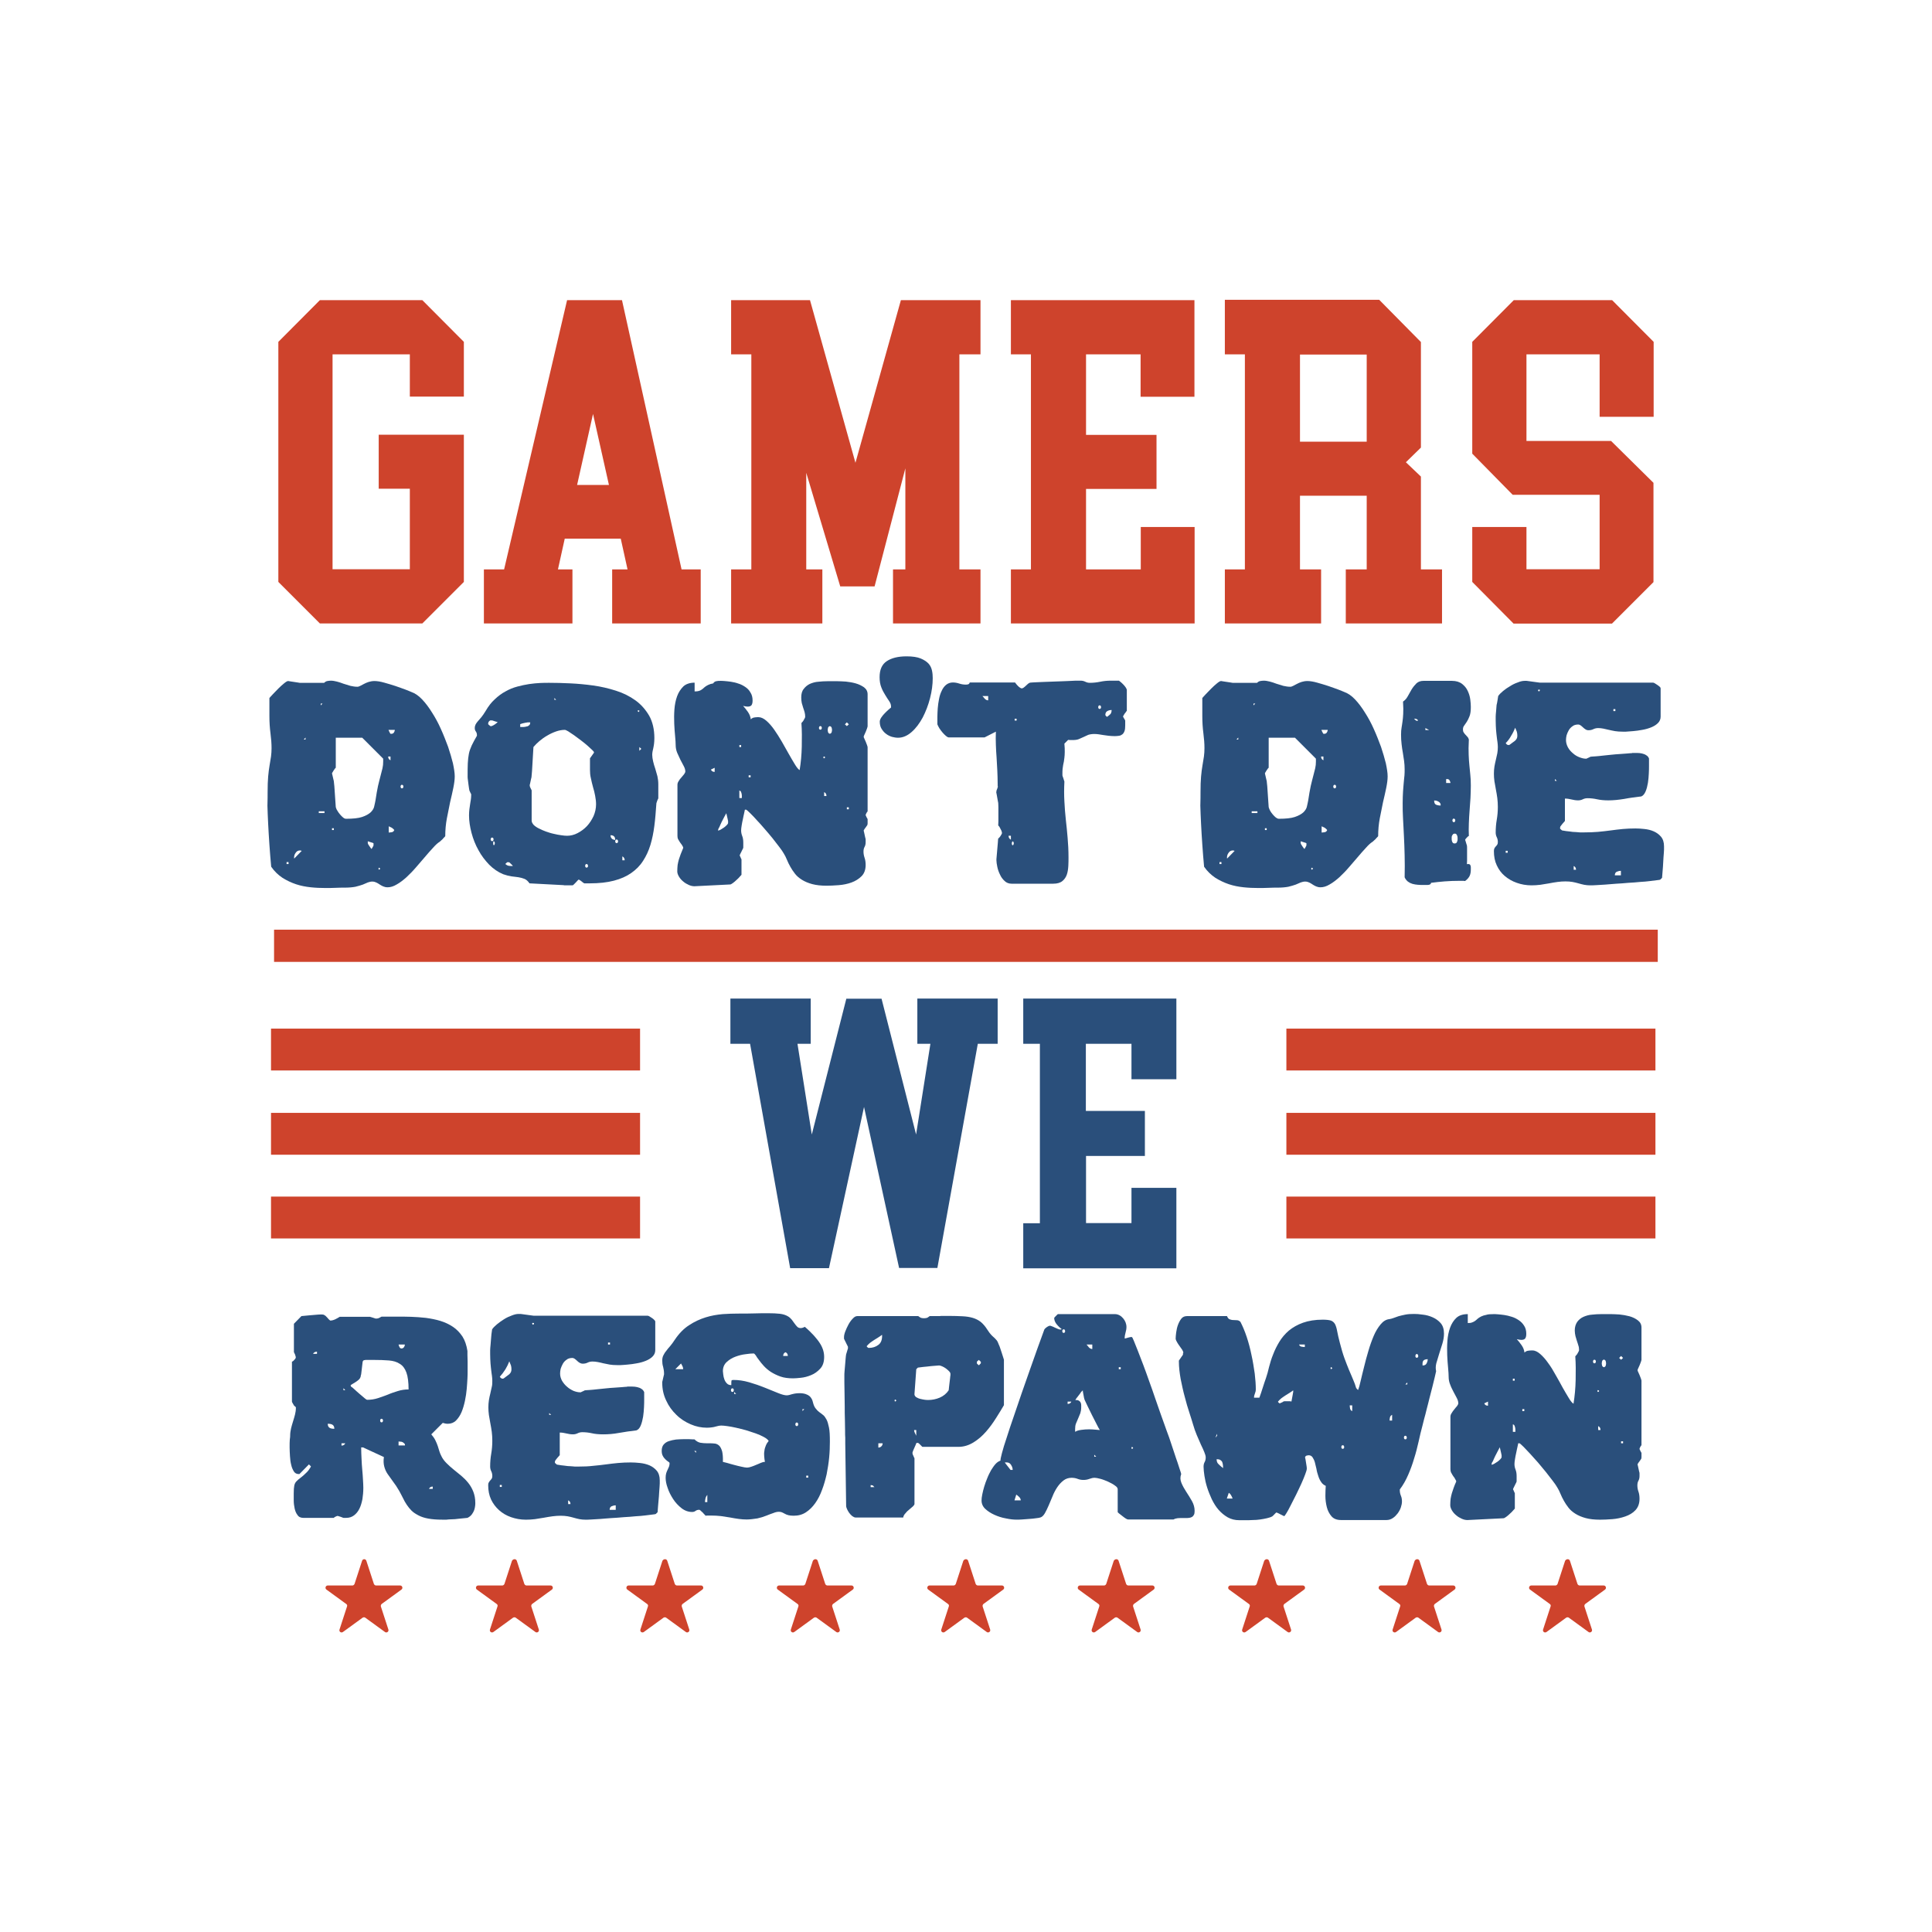 <?xml version="1.0" encoding="utf-8"?>
<!-- Generator: Adobe Illustrator 22.0.0, SVG Export Plug-In . SVG Version: 6.00 Build 0)  -->
<svg version="1.1" id="Layer_1" xmlns="http://www.w3.org/2000/svg" xmlns:xlink="http://www.w3.org/1999/xlink" x="0px" y="0px"
	 viewBox="0 0 1080 1080" style="enable-background:new 0 0 1080 1080;" xml:space="preserve">
<style type="text/css">
	.st0{fill:#2A4F7B;}
	.st1{fill:#CE432C;}
</style>
<g>
	<g>
		<g>
			<path class="st0" d="M502.6,708.8L483,618.8l-19.6,90.1h-21.7l-22.4-125.4h-11v-25.3h44.9v25.3h-7.4l8,50.7l19.3-75.9h19.7
				l19.3,75.9l8-50.7h-7.3v-25.3h44.9v25.3h-11.1L524,708.8H502.6z"/>
			<path class="st0" d="M632.5,683.8V664h25.1v45H572v-25.2h9.3V583.5H572v-25.3h85.6v45.1h-25.1v-19.8h-25.5V621H640v25.2h-32.9
				v37.5H632.5z"/>
		</g>
	</g>
	<g>
		<g>
			<path class="st0" d="M149.6,442.8c0-3.5,0.1-6.4,0.3-8.7c0.2-2.4,0.5-4.5,0.8-6.3c0.3-1.8,0.6-3.5,0.8-4.9
				c0.2-1.5,0.3-3.1,0.3-4.7c0-2.5-0.2-5.2-0.6-8.3c-0.4-3-0.6-6.3-0.6-9.7c0-0.4,0-1,0-2c0-1,0-2,0-3c0-1.1,0-2.1,0-3
				c0-1,0-1.6,0-2c0.3-0.4,1-1.1,1.9-2.1c1-1,2-2.1,3.1-3.2c1.1-1.1,2.2-2.1,3.2-2.9c1.1-0.9,1.8-1.3,2.3-1.3c0.2,0,0.5,0.1,1.2,0.2
				c0.6,0.1,1.3,0.2,2,0.3c0.7,0.1,1.4,0.2,2,0.3c0.6,0.1,1,0.2,1.2,0.2c0.1,0,0.3,0,0.9,0c0.5,0,1.2,0,1.9,0c0.7,0,1.5,0,2.2,0
				s1.3,0,1.8,0c0.3,0,0.7,0,1.4,0c0.7,0,1.4,0,2.1,0c0.7,0,1.4,0,2,0c0.6,0,1.1,0,1.4,0c0.6-0.6,1.2-0.9,1.8-1
				c0.6-0.1,1.2-0.2,2-0.2c1,0,2.1,0.2,3.3,0.5c1.2,0.3,2.4,0.7,3.7,1.2c1.3,0.4,2.6,0.8,3.9,1.2c1.3,0.3,2.6,0.5,3.9,0.5
				c0.5,0,1-0.2,1.6-0.5c0.6-0.3,1.3-0.7,2.1-1.1c0.8-0.4,1.6-0.8,2.6-1.1c1-0.3,2.1-0.5,3.2-0.5c1.5,0,3.4,0.3,5.5,0.9
				c2.1,0.6,4.2,1.2,6.3,1.9c2.1,0.7,3.9,1.4,5.6,2c1.6,0.6,2.7,1.1,3.2,1.3c2,0.7,4,2,6,4.1c2,2.1,3.8,4.5,5.6,7.4
				c1.8,2.8,3.5,5.9,5,9.3c1.5,3.3,2.8,6.7,4,9.9c1.1,3.3,2,6.4,2.7,9.2c0.6,2.9,1,5.3,1,7.3c0,1.9-0.3,4-0.8,6.5
				c-0.5,2.4-1.1,5.1-1.8,8c-0.6,2.9-1.2,5.9-1.8,9c-0.6,3.2-0.9,6.5-0.9,9.9c-0.1,0.2-0.3,0.4-0.6,0.7c-0.3,0.3-0.6,0.6-0.9,1
				c-0.3,0.3-0.7,0.6-1,0.9c-0.3,0.3-0.5,0.5-0.7,0.6c-1.1,0.7-2.3,1.8-3.7,3.4c-1.4,1.5-2.9,3.2-4.5,5.1c-1.6,1.9-3.3,3.8-5,5.8
				c-1.7,2-3.5,3.8-5.3,5.5c-1.8,1.6-3.6,3-5.4,4c-1.8,1.1-3.5,1.6-5.1,1.6c-1,0-1.8-0.2-2.5-0.5c-0.7-0.3-1.4-0.7-2-1.1
				c-0.6-0.4-1.2-0.8-1.9-1.1c-0.6-0.3-1.4-0.5-2.2-0.5s-1.7,0.2-2.5,0.5c-0.8,0.3-1.7,0.7-2.8,1.2c-1.1,0.4-2.5,0.8-4.1,1.2
				c-1.6,0.3-3.6,0.5-6.1,0.5c-1.4,0-3.1,0-4.9,0.1c-1.8,0.1-3.8,0.1-6,0.1c-2.5,0-5.2-0.1-8-0.4c-2.8-0.3-5.5-0.8-8.2-1.7
				c-2.7-0.9-5.2-2.1-7.6-3.6c-2.4-1.6-4.5-3.6-6.3-6.2c-0.4-4.1-0.7-8.2-1-12.4c-0.3-4.1-0.5-8-0.7-11.7c-0.2-3.7-0.3-7-0.4-10
				C149.6,447.1,149.6,444.7,149.6,442.8z M161.3,481.9h-1.1v1.1h1.1V481.9z M164.4,479.3c0,0.1,0,0.1,0,0.3c0,0.1,0,0.2,0.1,0.3
				l4.2-4.3c-0.1,0-0.3,0-0.5-0.1s-0.4-0.1-0.5-0.1c-1,0-1.8,0.4-2.4,1.3C164.7,477.5,164.4,478.4,164.4,479.3z M170.8,413.4v-1.1
				l-1,1.1H170.8z M178.2,453.5v1h3.2v-1H178.2z M179.3,393.3v1l1-1H179.3z M187.7,412.3v16.9c-0.2,0.1-0.3,0.2-0.5,0.5
				c-0.2,0.3-0.4,0.6-0.7,1c-0.2,0.4-0.4,0.7-0.6,1c-0.2,0.3-0.3,0.5-0.3,0.7c0,0.1,0.1,0.4,0.2,0.8c0.1,0.4,0.2,0.8,0.3,1.3
				c0.1,0.5,0.2,0.9,0.3,1.3c0.1,0.4,0.2,0.7,0.2,0.8c0.1,0.6,0.1,1.5,0.3,2.9c0.1,1.4,0.2,2.9,0.3,4.4c0.1,1.6,0.2,3.1,0.3,4.4
				c0.1,1.4,0.2,2.4,0.2,2.9c0.2,0.6,0.4,1.3,0.9,2c0.4,0.7,0.9,1.4,1.5,2.1c0.6,0.7,1.1,1.2,1.7,1.7s1.1,0.7,1.7,0.7
				c3.8,0,6.8-0.3,8.9-1c2.1-0.7,3.7-1.6,4.8-2.6c1.1-1.1,1.8-2.2,2-3.4c0.3-1.2,0.5-2.3,0.7-3.3c0.5-3.1,0.9-5.8,1.4-8
				c0.5-2.2,1-4,1.4-5.6c0.4-1.6,0.8-3,1.1-4.3c0.3-1.3,0.4-2.5,0.4-3.8c0-0.3,0-0.6,0-1s0-0.7-0.1-0.7l-11.6-11.6H187.7z
				 M185.6,464h1v-1h-1V464z M208.8,471.4c-0.1-0.1-0.3-0.2-0.6-0.3c-0.3-0.1-0.6-0.2-1-0.3c-0.3-0.1-0.6-0.2-0.9-0.3
				c-0.3-0.1-0.5-0.2-0.7-0.2v1.1c0.1,0.2,0.2,0.4,0.3,0.7c0.2,0.3,0.4,0.6,0.6,0.9c0.2,0.3,0.5,0.7,0.7,1c0.2,0.3,0.4,0.5,0.5,0.6
				c0.1-0.2,0.3-0.5,0.6-1c0.3-0.5,0.5-0.9,0.5-1c0-0.1,0-0.2,0-0.3c0-0.2,0-0.3,0-0.3v-0.3C208.8,471.5,208.8,471.5,208.8,471.4z
				 M212,485.1c-0.2-0.1-0.3,0-0.3,0.1c-0.1,0.1-0.1,0.3-0.1,0.4c0,0.2,0,0.3,0.1,0.4c0.1,0.1,0.2,0.2,0.3,0.1
				c0.3-0.1,0.5-0.3,0.5-0.5C212.4,485.4,212.3,485.2,212,485.1z M217,422.9c0,1,0.4,1.7,1.3,2.1v-2.1H217z M217.2,408.1
				c0.1,0.2,0.2,0.5,0.5,1.1c0.3,0.6,0.5,0.9,0.6,1h0.2c0.1,0,0.1,0,0.1,0c0,0,0,0,0.1,0h0.1c0.6,0,1-0.2,1.4-0.7
				c0.3-0.5,0.5-1,0.5-1.5H217.2z M217.2,465.4c0.5,0,1.1-0.1,1.8-0.2s1.1-0.5,1.4-1.2c-0.4-0.5-0.8-0.9-1.4-1.3
				c-0.6-0.3-1.2-0.6-1.7-0.8V465.4z M224.7,438.7c-0.3,0-0.5,0.1-0.6,0.3c-0.1,0.2-0.2,0.5-0.2,0.7s0.1,0.5,0.2,0.7
				c0.1,0.2,0.3,0.3,0.6,0.3c0.3,0,0.5-0.1,0.6-0.3c0.1-0.2,0.2-0.5,0.2-0.7s-0.1-0.5-0.2-0.7C225.1,438.8,224.9,438.7,224.7,438.7z
				"/>
			<path class="st0" d="M262.4,441.9c0-0.1-0.1-0.5-0.2-1.1c-0.1-0.6-0.2-1.3-0.3-2.1c-0.1-0.8-0.2-1.6-0.3-2.4
				c-0.1-0.8-0.2-1.4-0.2-1.9V434c0-2.9,0-5.4,0.1-7.3c0.1-2,0.3-3.7,0.6-5.3c0.3-1.6,0.9-3.1,1.6-4.7c0.7-1.5,1.7-3.3,2.9-5.4
				c0-0.1,0-0.1,0-0.2c0-0.1,0-0.2,0-0.3c0-0.7-0.2-1.3-0.6-1.9c-0.4-0.5-0.6-1.1-0.6-1.9c0-0.8,0.2-1.5,0.5-2.1
				c0.3-0.6,0.8-1.2,1.3-1.8c0.5-0.6,1.2-1.4,1.9-2.2c0.7-0.9,1.5-2,2.4-3.5c1.5-2.6,3.2-4.8,5.1-6.5c1.9-1.8,3.9-3.3,6-4.4
				c2.1-1.2,4.3-2.1,6.6-2.7c2.3-0.6,4.5-1.1,6.6-1.4c2.1-0.3,4.1-0.5,6.1-0.6c1.9-0.1,3.6-0.1,5.1-0.1c3.6,0,7.5,0.1,11.7,0.3
				c4.3,0.2,8.6,0.6,12.9,1.2c4.4,0.6,8.6,1.6,12.7,2.9c4.1,1.3,7.7,3.1,10.9,5.4c3.2,2.3,5.7,5.2,7.7,8.6c1.9,3.4,2.9,7.6,2.9,12.5
				c0,1.3-0.1,2.4-0.2,3.3c-0.1,0.9-0.3,1.7-0.4,2.3c-0.1,0.6-0.3,1.2-0.4,1.8c-0.1,0.6-0.2,1.2-0.2,1.9c0,1.1,0.2,2.4,0.5,3.7
				c0.3,1.3,0.7,2.7,1.2,4.1c0.4,1.4,0.8,2.8,1.2,4.2c0.3,1.4,0.5,2.9,0.5,4.4c0,0.3,0,0.8,0,1.6s0,1.5,0,2.4c0,0.8,0,1.6,0,2.4
				c0,0.8,0,1.3,0,1.6c-0.1,0.1-0.1,0.3-0.3,0.6c-0.1,0.3-0.3,0.6-0.4,1c-0.1,0.3-0.2,0.6-0.3,0.9c-0.1,0.3-0.1,0.5-0.1,0.7
				c-0.3,4.2-0.6,8.3-1.1,12.1c-0.5,3.9-1.2,7.4-2.2,10.7c-1,3.3-2.4,6.3-4.1,8.9c-1.7,2.7-3.9,4.9-6.6,6.8
				c-2.7,1.9-5.9,3.3-9.7,4.3c-3.8,1-8.3,1.5-13.6,1.5c-0.4,0-1,0-1.7,0c-0.7,0-1.1,0-1.2,0c-0.1,0-0.3-0.1-0.6-0.3
				c-0.3-0.2-0.6-0.5-1-0.8c-0.3-0.3-0.7-0.5-1-0.7c-0.3-0.2-0.5-0.3-0.6-0.3c-0.1,0-0.3,0.2-0.6,0.5c-0.3,0.3-0.6,0.7-1,1.1
				c-0.4,0.4-0.7,0.7-1,1c-0.3,0.3-0.5,0.5-0.6,0.5c0,0.1-0.3,0.1-0.9,0.1c-0.6,0-1,0-1.3,0s-0.9,0-1.7,0c-0.8,0-1.3,0-1.4-0.1
				c-0.7,0-2-0.1-3.8-0.2c-1.8-0.1-3.7-0.2-5.7-0.3s-3.9-0.2-5.7-0.3c-1.8-0.1-3.1-0.2-3.8-0.2c-0.8-1.2-1.8-2.1-2.8-2.5
				c-1-0.4-2.1-0.7-3.3-0.9s-2.5-0.3-3.9-0.5c-1.4-0.2-3-0.6-4.7-1.2c-2.9-1.2-5.5-3-7.8-5.3c-2.3-2.4-4.4-5.1-6-8.1
				c-1.7-3-3-6.3-3.9-9.7c-0.9-3.4-1.4-6.7-1.4-9.8c0-1.2,0.1-2.4,0.2-3.4c0.1-1,0.3-1.9,0.4-2.8c0.1-0.9,0.3-1.7,0.4-2.5
				c0.1-0.8,0.2-1.6,0.2-2.4V444c-0.1-0.1-0.2-0.5-0.5-1C262.6,442.3,262.4,442,262.4,441.9z M273,403.8v0.2
				c-0.1,0.1-0.1,0.2-0.1,0.3c0,0.1,0,0.2,0,0.3c0,0.1,0,0.2,0,0.2c0.1,0.1,0.2,0.3,0.5,0.5c0.3,0.3,0.5,0.4,0.6,0.5
				c0,0.1,0.1,0.1,0.2,0.1c0.1,0,0.2,0,0.3,0c0.1,0,0.2,0,0.3,0c0.1,0,0.2,0,0.2-0.1c0.2-0.1,0.4-0.2,0.7-0.3c0.3-0.2,0.6-0.4,1-0.6
				c0.3-0.2,0.6-0.5,0.9-0.7c0.3-0.2,0.5-0.4,0.6-0.5c-0.1-0.1-0.3-0.1-0.6-0.2c-0.3-0.1-0.6-0.2-1-0.3c-0.3-0.1-0.6-0.2-0.9-0.3
				c-0.3-0.1-0.5-0.2-0.7-0.2h-0.5h-0.5c-0.1,0.1-0.3,0.3-0.6,0.5C273.2,403.6,273,403.7,273,403.8z M275.1,468.2
				c-0.3,0-0.5,0.1-0.6,0.3c-0.1,0.2-0.2,0.5-0.2,0.7c0,0.3,0.1,0.5,0.2,0.7c0.1,0.2,0.3,0.3,0.6,0.3c0.3,0,0.5-0.1,0.6-0.3
				s0.2-0.5,0.2-0.7c0-0.3-0.1-0.5-0.2-0.7C275.5,468.3,275.3,468.2,275.1,468.2z M276.1,470.3c-0.2-0.1-0.3,0-0.3,0.2
				c-0.1,0.3-0.1,0.5-0.1,0.9s0,0.6,0.1,0.8c0.1,0.2,0.2,0.3,0.3,0.3c0.3-0.2,0.5-0.6,0.5-1.1C276.6,470.8,276.4,470.5,276.1,470.3z
				 M282.5,483c0.6,0.5,1.1,0.8,1.5,0.9c0.4,0.1,1,0.2,1.7,0.2h1c-0.1-0.2-0.4-0.6-1-1.1c-0.5-0.5-0.9-0.9-1.1-1h-0.5h-0.6
				c-0.1,0.1-0.3,0.3-0.5,0.5C282.7,482.7,282.5,482.9,282.5,483z M290.9,406.4h1.1c0.5,0,1,0,1.5-0.1c0.5-0.1,1-0.2,1.4-0.3
				c0.4-0.2,0.8-0.4,1.1-0.8c0.3-0.3,0.4-0.8,0.4-1.4c-0.1,0-0.3,0-0.7,0c-0.3,0-0.6,0-0.7,0c-0.3,0.1-0.7,0.1-1.2,0.2
				c-0.5,0.1-1,0.2-1.4,0.3c-0.5,0.1-1,0.3-1.6,0.5V406.4z M296.2,439.2v0.5c0.1,0.2,0.3,0.6,0.5,1.1c0.3,0.5,0.4,0.9,0.5,1v16.9
				c0,0.8,0.4,1.6,1.1,2.4c0.7,0.7,1.7,1.4,2.9,2c1.2,0.6,2.5,1.2,3.9,1.7c1.5,0.5,2.9,1,4.4,1.3c1.5,0.4,2.9,0.6,4.2,0.8
				c1.3,0.2,2.4,0.3,3.3,0.3c2,0,4-0.5,5.9-1.5s3.7-2.3,5.2-3.9c1.5-1.6,2.7-3.5,3.7-5.6c0.9-2.1,1.4-4.3,1.4-6.6
				c0-1.5-0.2-3.1-0.5-4.7s-0.7-3.3-1.2-4.9s-0.8-3.3-1.2-5c-0.4-1.6-0.5-3.2-0.5-4.7c0-0.4,0-1,0-1.7c0-0.7,0-1.4,0-2.1
				c0-0.7,0-1.3,0-1.8c0-0.5,0-0.8,0-0.8l2.2-3.1c0.2-0.3-0.1-0.7-0.8-1.4c-0.7-0.7-1.6-1.5-2.7-2.5c-1.1-1-2.3-1.9-3.7-3
				c-1.4-1-2.7-2-3.9-2.9c-1.3-0.9-2.4-1.6-3.3-2.2c-1-0.6-1.6-0.8-1.9-0.8c-1.5,0-3.2,0.3-4.9,0.9c-1.7,0.6-3.4,1.4-4.9,2.3
				c-1.6,0.9-3.1,2-4.4,3.1c-1.3,1.1-2.4,2.2-3.3,3.3c0,0.6-0.1,1.7-0.2,3.3c-0.1,1.6-0.2,3.3-0.3,5.1c-0.1,1.8-0.2,3.5-0.3,5.1
				c-0.1,1.6-0.2,2.7-0.3,3.4c0,0.1-0.1,0.4-0.2,0.8c-0.1,0.4-0.2,0.9-0.3,1.4c-0.1,0.5-0.2,0.9-0.3,1.4c-0.1,0.4-0.2,0.7-0.2,0.8
				V439.2z M309.9,391.2h1l-1-1V391.2z M327.9,483c-0.3,0-0.5,0.1-0.6,0.3c-0.1,0.2-0.2,0.5-0.2,0.7s0.1,0.5,0.2,0.7
				c0.1,0.2,0.3,0.3,0.6,0.3c0.3,0,0.5-0.1,0.6-0.3c0.2-0.2,0.2-0.5,0.2-0.7s-0.1-0.5-0.2-0.7C328.3,483.1,328.1,483,327.9,483z
				 M343.9,469.5c0-1.8-0.9-2.6-2.6-2.6c0,0.8,0.2,1.4,0.7,1.9C342.5,469.3,343.2,469.5,343.9,469.5z M344.7,469.3
				c-0.3,0-0.5,0.1-0.6,0.3s-0.2,0.5-0.2,0.7c0,0.3,0.1,0.5,0.2,0.7s0.3,0.3,0.6,0.3c0.3,0,0.5-0.1,0.6-0.3c0.2-0.2,0.2-0.5,0.2-0.7
				c0-0.3-0.1-0.5-0.2-0.7C345.2,469.4,345,469.3,344.7,469.3z M349.2,480.9c0-1-0.4-1.7-1.3-2.2v2.2H349.2z M357.4,397.5
				c0.1-0.2,0-0.3-0.1-0.3c-0.1-0.1-0.3-0.1-0.4-0.1s-0.3,0-0.4,0.1c-0.1,0.1-0.1,0.2,0,0.3c0.1,0.3,0.3,0.5,0.5,0.5
				C357.1,398,357.3,397.8,357.4,397.5z M357.4,417.6v2.1l1.1-1.1L357.4,417.6z"/>
			<path class="st0" d="M402.8,380.6c0.4,0,1.1,0,2.2,0.1s2.3,0.2,3.6,0.4c1.3,0.2,2.7,0.5,4.1,1c1.4,0.4,2.7,1.1,3.9,1.9
				c1.2,0.8,2.2,1.8,2.9,3.1c0.8,1.2,1.2,2.7,1.2,4.5c0,1.2-0.2,2-0.6,2.6c-0.4,0.5-1.1,0.8-2.1,0.8c-0.6,0-1.4-0.1-2.6-0.4
				c0.9,1,1.8,2.1,2.7,3.4c0.9,1.3,1.4,2.6,1.6,4.1c0.6-0.6,1.2-0.9,1.8-1c0.6-0.1,1.3-0.2,2-0.2h0.5c1.4,0,2.9,0.7,4.4,2
				c1.5,1.3,3,3,4.4,5c1.4,2,2.8,4.2,4.2,6.6c1.4,2.4,2.7,4.7,3.9,6.9c1.2,2.2,2.4,4.1,3.4,5.8c1,1.7,1.9,2.8,2.7,3.3
				c0.7-4.2,1.1-8.6,1.2-13.2c0.1-4.6,0.1-9-0.2-13.1c0.2-0.2,0.4-0.4,0.6-0.7c0.3-0.3,0.5-0.6,0.7-1c0.2-0.4,0.4-0.7,0.6-1.1
				c0.2-0.4,0.2-0.6,0.2-0.8c0-0.8-0.1-1.6-0.3-2.4c-0.2-0.8-0.5-1.6-0.8-2.5c-0.3-0.9-0.5-1.8-0.8-2.7c-0.2-1-0.3-2-0.3-3.1
				c0-2,0.4-3.6,1.4-4.8c0.9-1.2,2-2.1,3.4-2.8c1.4-0.6,3-1.1,4.7-1.2c1.8-0.2,3.5-0.3,5.2-0.3c1,0,2,0,3,0c1,0,1.8,0,2.6,0
				c1.2,0,2.7,0.1,4.6,0.2c1.9,0.2,3.7,0.5,5.5,1c1.8,0.5,3.4,1.3,4.7,2.2c1.3,1,2,2.3,2,3.9v17.9c0,0.1-0.1,0.6-0.4,1.4
				c-0.3,0.8-0.5,1.4-0.7,1.8c-0.1,0.1-0.2,0.5-0.5,1.1c-0.3,0.6-0.5,1-0.5,1.1v0.2c-0.1,0.1-0.1,0.1-0.1,0.2c0,0.2,0,0.3,0.1,0.3
				c0,0.1,0,0.2,0,0.2c0.1,0.1,0.2,0.5,0.5,1.1c0.3,0.6,0.5,1,0.5,1.1c0.2,0.4,0.4,1,0.7,1.8c0.3,0.8,0.4,1.2,0.4,1.4v35.9
				c-0.2,0.1-0.4,0.4-0.7,1c-0.3,0.5-0.4,0.9-0.4,1.1c0,0.1,0.1,0.2,0.2,0.4c0.1,0.2,0.2,0.4,0.3,0.7c0.1,0.2,0.3,0.5,0.4,0.7
				c0.1,0.2,0.2,0.3,0.2,0.4c0,0.1,0,0.4,0,0.8c0,0.4,0,0.7,0,0.9v0.9c-0.1,0.2-0.1,0.4-0.1,0.6c-0.1,0.1-0.2,0.3-0.4,0.6
				c-0.2,0.3-0.4,0.6-0.7,1c-0.3,0.3-0.5,0.7-0.7,1c-0.2,0.3-0.3,0.5-0.3,0.6s0.1,0.4,0.2,0.8c0.1,0.4,0.2,0.9,0.3,1.4
				c0.1,0.5,0.2,0.9,0.3,1.4c0.1,0.4,0.2,0.7,0.2,0.8c0.1,0.1,0.1,0.4,0.1,0.9c0,0.6,0,1,0,1.2c0,1-0.2,1.9-0.6,2.6
				c-0.4,0.7-0.6,1.6-0.6,2.6c0,1.2,0.2,2.3,0.6,3.5c0.4,1.1,0.6,2.5,0.6,4c0,2.7-0.8,4.8-2.3,6.3c-1.5,1.5-3.4,2.7-5.6,3.5
				c-2.2,0.8-4.6,1.3-7.2,1.5c-2.6,0.2-4.8,0.3-6.8,0.3c-3.1,0-5.7-0.3-8-0.9c-2.2-0.6-4.1-1.4-5.7-2.4c-1.6-1-2.9-2.1-3.9-3.4
				c-1-1.3-1.9-2.6-2.6-3.9c-0.7-1.3-1.4-2.6-1.9-3.9c-0.5-1.3-1.1-2.4-1.7-3.4c-0.6-1-1.4-2.3-2.6-3.8c-1.2-1.5-2.4-3.1-3.8-4.9
				c-1.4-1.7-2.9-3.5-4.4-5.2c-1.5-1.8-3-3.4-4.3-4.8c-1.3-1.5-2.5-2.7-3.6-3.8c-1.1-1.1-1.8-1.7-2.2-2l-0.2-0.1h-0.3
				c-0.1,0-0.1,0-0.2,0c-0.1,0-0.2,0-0.2,0c-0.1,0.3-0.2,0.9-0.4,1.9c-0.2,1-0.5,2.1-0.7,3.3c-0.3,1.2-0.5,2.4-0.7,3.6
				c-0.2,1.2-0.3,2.1-0.3,2.8c0,1,0.2,2.1,0.6,3.1c0.4,1,0.6,2.2,0.6,3.6c0,0.4,0,1,0,1.7c0,0.7,0,1.1,0,1.2c0,0.1-0.1,0.4-0.3,0.8
				c-0.2,0.4-0.5,0.9-0.7,1.4c-0.2,0.5-0.5,0.9-0.7,1.4c-0.2,0.4-0.3,0.7-0.3,0.8c0,0.1,0.1,0.2,0.2,0.4c0.1,0.2,0.2,0.4,0.3,0.7
				c0.1,0.2,0.2,0.5,0.3,0.7c0.1,0.2,0.2,0.3,0.2,0.4s0,0.2,0,0.6c0,0.3,0,0.7,0,1.2s0,0.9,0,1.4s0,0.9,0,1.2c0,0.2,0,0.4,0,0.8
				c0,0.4,0,0.8,0,1.3c0,0.5,0,0.9,0,1.3c0,0.4,0,0.7,0,0.8c-0.2,0.2-0.5,0.5-1,1.1c-0.5,0.6-1.1,1.2-1.8,1.8
				c-0.6,0.6-1.3,1.2-2,1.7c-0.7,0.5-1.2,0.8-1.5,0.8l-20,1c-0.9,0-2-0.2-3.1-0.7c-1.1-0.5-2.2-1.1-3.1-1.9c-1-0.8-1.8-1.7-2.4-2.7
				c-0.6-1-1-2-1-3c0-1.3,0.1-2.5,0.2-3.6c0.2-1.1,0.4-2.1,0.7-3.1c0.3-1,0.7-2,1-2.9c0.4-1,0.8-2,1.3-3.2l0.1-0.2v-0.3v-0.2
				l-0.1-0.2c-0.3-0.6-0.6-1.1-0.9-1.5c-0.4-0.5-0.7-0.9-1-1.4c-0.3-0.5-0.6-1-0.9-1.5c-0.2-0.5-0.3-1.1-0.3-1.8v-28.5
				c0-0.7,0.2-1.4,0.7-2.1c0.4-0.7,0.9-1.4,1.5-2c0.5-0.6,1-1.2,1.5-1.8c0.4-0.6,0.7-1.1,0.7-1.5c0-1-0.3-2-0.9-3.1
				c-0.6-1.1-1.2-2.2-1.8-3.4c-0.6-1.2-1.2-2.5-1.8-3.9c-0.6-1.4-0.9-2.9-0.9-4.5c0-1.1-0.1-2.7-0.3-4.8c-0.2-2.1-0.4-4.5-0.5-7.1
				c-0.1-2.6-0.1-5.2,0.1-7.9c0.2-2.7,0.7-5.2,1.5-7.4c0.8-2.2,2-4,3.5-5.5c1.5-1.4,3.7-2.1,6.3-2.1v4.9c1,0,1.9-0.1,2.5-0.3
				c0.6-0.2,1.2-0.5,1.7-0.9c0.5-0.4,1-0.8,1.4-1.2c0.5-0.4,1.1-0.8,1.9-1.2c0.8-0.4,1.7-0.7,2.9-0.9
				C399.4,380.7,400.9,380.6,402.8,380.6z M397.4,430.2c0.4,0.9,1.1,1.3,2.1,1.3v-2.3L397.4,430.2z M401.4,464.3
				c0.3,0,0.8-0.2,1.4-0.5c0.6-0.4,1.2-0.8,1.9-1.2c0.6-0.5,1.2-0.9,1.6-1.4c0.5-0.5,0.7-0.9,0.7-1.1c0-0.2,0-0.4,0-0.7
				c0-0.3,0-0.5,0-0.5c-0.1-0.2-0.1-0.4-0.2-0.9c-0.1-0.4-0.2-0.8-0.3-1.3c-0.1-0.4-0.2-0.9-0.3-1.3c-0.1-0.4-0.2-0.7-0.2-0.8
				c-0.3,0.5-0.6,1.1-1.1,2c-0.5,0.9-1,1.9-1.5,2.9c-0.5,1-0.9,2-1.3,2.9C401.6,463.1,401.4,463.8,401.4,464.3z M413.3,416.5v1.1h1
				v-1.1H413.3z M414.7,446c0-0.2,0-0.4,0-0.8c0-0.4,0-0.9-0.1-1.3c-0.1-0.5-0.2-0.9-0.4-1.3c-0.2-0.4-0.5-0.6-0.9-0.7v4.2H414.7z
				 M418.5,434.5h1.1v-1.1h-1.1V434.5z M458.6,405.9c-0.3,0-0.5,0.1-0.6,0.3c-0.1,0.2-0.2,0.5-0.2,0.7c0,0.3,0.1,0.5,0.2,0.7
				c0.1,0.2,0.3,0.3,0.6,0.3c0.3,0,0.4-0.1,0.6-0.3c0.1-0.2,0.2-0.5,0.2-0.7c0-0.3-0.1-0.5-0.2-0.7
				C459.1,406,458.9,405.9,458.6,405.9z M460.7,422.9c-0.2-0.1-0.3,0-0.3,0.1c-0.1,0.1-0.1,0.3-0.1,0.4c0,0.2,0,0.3,0.1,0.4
				c0.1,0.1,0.2,0.1,0.3,0.1c0.3-0.1,0.5-0.3,0.5-0.5C461.2,423.1,461,423,460.7,422.9z M462,445c0-1-0.4-1.8-1.3-2.2v2.2H462z
				 M463.9,410.2c0.6-0.2,0.9-0.5,1-0.9c0.1-0.4,0.2-0.8,0.2-1.2c0-0.5-0.1-0.9-0.2-1.3c-0.1-0.4-0.4-0.7-1-0.9
				c-0.6,0.2-0.9,0.5-1,0.9c-0.1,0.4-0.2,0.8-0.2,1.3c0,0.4,0.1,0.8,0.2,1.2C463,409.7,463.3,410,463.9,410.2z M472.3,404.9l1.1,1
				l1.1-1l-1.1-1.1L472.3,404.9z M473.4,452.4h1.1v-1.1h-1.1V452.4z"/>
			<path class="st0" d="M491.7,378.5c0-4.1,1.3-7.1,4-8.9c2.7-1.8,6.4-2.7,11.1-2.7c3.3,0,6,0.4,7.9,1.2c1.9,0.8,3.4,1.8,4.4,2.9
				s1.6,2.5,1.9,3.9c0.3,1.4,0.4,2.8,0.4,4.2c0,3.6-0.5,7.3-1.5,11.2c-1,3.9-2.4,7.5-4.1,10.8c-1.8,3.3-3.8,6-6.2,8.1
				s-4.9,3.2-7.6,3.2c-1.1,0-2.2-0.2-3.4-0.5c-1.2-0.4-2.3-0.9-3.3-1.7c-1-0.7-1.8-1.7-2.5-2.8c-0.7-1.1-1-2.5-1-4
				c0-0.7,0.3-1.5,0.9-2.4c0.6-0.9,1.3-1.7,2-2.4c0.7-0.8,1.5-1.4,2.1-2c0.7-0.6,1.1-0.9,1.3-1.1c0-0.1,0-0.1,0-0.3
				c0-0.1,0-0.2,0-0.3c0-0.9-0.3-1.9-1-2.9c-0.7-1-1.4-2.1-2.2-3.4c-0.8-1.3-1.6-2.7-2.2-4.3C492,382.6,491.7,380.7,491.7,378.5z"/>
			<path class="st0" d="M557.7,438.7v-0.5c0-2.6-0.1-5.1-0.2-7.5c-0.1-2.4-0.3-4.8-0.4-7.2c-0.2-2.3-0.3-4.7-0.4-7.1
				c-0.1-2.4-0.1-4.9,0-7.4l-6.3,3.2h-20.1c-0.4,0-0.9-0.3-1.5-0.8c-0.6-0.5-1.3-1.2-1.9-1.9c-0.6-0.7-1.2-1.5-1.8-2.4
				c-0.5-0.9-0.9-1.6-1.1-2.2v-0.5c0-0.9,0-2.1,0-3.6c0-1.5,0.1-3.1,0.2-4.8c0.1-1.7,0.4-3.4,0.7-5.1c0.3-1.7,0.8-3.3,1.5-4.7
				c0.6-1.4,1.5-2.6,2.5-3.4s2.3-1.3,3.7-1.3c1.2,0,2.4,0.2,3.6,0.6c1.2,0.4,2.4,0.6,3.8,0.6c0.5,0,0.9-0.1,1.3-0.2
				c0.3-0.1,0.6-0.4,0.8-1h25.3c0.2,0.2,0.4,0.5,0.7,0.9c0.3,0.4,0.6,0.7,1,1.1c0.4,0.4,0.7,0.7,1.1,0.9c0.4,0.3,0.7,0.4,0.9,0.4
				c0.4,0,0.7-0.1,1.1-0.4c0.4-0.3,0.8-0.6,1.2-1c0.4-0.4,0.8-0.7,1.2-1.1c0.4-0.3,0.8-0.6,1.2-0.7c0.7-0.1,1.7-0.1,3.1-0.2
				c1.4-0.1,3-0.1,4.7-0.2c1.7-0.1,3.6-0.1,5.5-0.2c1.9-0.1,3.8-0.1,5.5-0.2c1.7-0.1,3.3-0.1,4.6-0.2c1.4-0.1,2.4-0.1,3.1-0.1
				c0.1,0,0.4,0,0.8,0c0.4,0,0.8,0,1,0c0.9,0,1.8,0.2,2.6,0.6c0.8,0.4,1.6,0.6,2.5,0.6c2,0,3.9-0.2,5.8-0.6c1.9-0.4,3.9-0.6,5.9-0.6
				c0.2,0,0.5,0,0.9,0s0.9,0,1.4,0c0.5,0,1,0,1.4,0c0.5,0,0.8,0,0.9,0c0.1,0.1,0.4,0.3,0.9,0.7c0.5,0.4,1,0.9,1.5,1.4
				c0.5,0.5,1,1.1,1.4,1.7c0.4,0.6,0.6,1.1,0.6,1.5v11.6c-0.2,0.1-0.3,0.3-0.5,0.6c-0.2,0.3-0.4,0.6-0.7,0.9c-0.2,0.3-0.4,0.7-0.6,1
				c-0.2,0.3-0.3,0.5-0.3,0.7c0,0.1,0.1,0.2,0.2,0.4c0.1,0.2,0.2,0.4,0.4,0.7c0.2,0.2,0.3,0.5,0.4,0.7c0.1,0.2,0.2,0.3,0.2,0.4
				c0,0.1,0,0.5,0,1.2s0,1.2,0,1.5c0,1.3-0.1,2.4-0.4,3.2c-0.3,0.8-0.7,1.4-1.2,1.8c-0.5,0.4-1.1,0.7-1.8,0.8
				c-0.7,0.1-1.5,0.2-2.4,0.2c-1.3,0-2.4-0.1-3.5-0.2c-1-0.1-2-0.3-2.9-0.4s-1.7-0.3-2.5-0.4c-0.8-0.1-1.6-0.2-2.5-0.2
				c-1.4,0-2.6,0.2-3.5,0.5c-0.9,0.4-1.8,0.8-2.6,1.2c-0.8,0.4-1.7,0.8-2.7,1.2c-1,0.4-2.2,0.5-3.7,0.5c-0.3,0-0.6,0-1,0
				c-0.4,0-0.7-0.1-1.2-0.1l-2.1,2.1c0.2,1.9,0.2,3.4,0.2,4.7c0,1.3-0.1,2.3-0.2,3.2c-0.1,0.9-0.2,1.6-0.3,2.2
				c-0.1,0.6-0.3,1.2-0.4,1.9c-0.1,0.6-0.2,1.3-0.3,2.1c-0.1,0.8-0.1,1.8-0.1,2.9c0,0.1,0,0.3,0,0.6c0,0.3,0,0.4,0.1,0.4
				c0,0.2,0,0.4,0.2,0.7c0.1,0.3,0.2,0.6,0.3,0.9c0.1,0.3,0.2,0.7,0.3,1c0.1,0.3,0.2,0.5,0.2,0.6c-0.2,4-0.2,7.7,0,11.1
				c0.2,3.5,0.4,6.8,0.8,10.2c0.4,3.3,0.7,6.7,1,10.1s0.5,7,0.5,10.9c0,1.5,0,3.1-0.1,4.8c-0.1,1.7-0.3,3.3-0.8,4.8
				c-0.5,1.5-1.3,2.7-2.5,3.7c-1.2,1-2.9,1.5-5.2,1.5h-23.2c-1.5,0-2.9-0.5-3.9-1.5c-1.1-1-2-2.2-2.6-3.6c-0.7-1.4-1.2-2.8-1.5-4.3
				c-0.3-1.5-0.5-2.7-0.5-3.7c0-0.1,0-0.2,0-0.3c0-0.1,0-0.2,0-0.3c0-0.4,0.1-1.2,0.2-2.3c0.1-1.1,0.2-2.3,0.3-3.5
				c0.1-1.2,0.2-2.4,0.3-3.5c0.1-1.1,0.1-1.9,0.2-2.3c0.2-0.1,0.4-0.2,0.6-0.5c0.3-0.3,0.5-0.6,0.7-0.9c0.2-0.3,0.4-0.7,0.6-1
				c0.2-0.3,0.2-0.6,0.2-0.7c0-0.2-0.1-0.5-0.2-0.9c-0.2-0.4-0.3-0.9-0.6-1.3c-0.2-0.5-0.5-0.9-0.7-1.3c-0.3-0.4-0.5-0.6-0.6-0.7
				c0-0.5,0.1-1.3,0.1-2.5c0-1.2,0-2.5,0-3.8c0-1.4,0-2.6,0-3.8c0-1.2-0.1-2-0.1-2.5c0-0.2-0.1-0.5-0.2-1c-0.1-0.5-0.2-1.1-0.3-1.7
				c-0.1-0.6-0.2-1.1-0.3-1.7c-0.1-0.5-0.2-0.8-0.2-1v-0.2c-0.1-0.1-0.1-0.2-0.1-0.3s0-0.3,0.1-0.3c0-0.1,0-0.1,0-0.2
				c0-0.1,0-0.3,0.1-0.6c0.1-0.3,0.2-0.6,0.4-1c0.1-0.4,0.2-0.7,0.3-1C557.6,438.9,557.7,438.8,557.7,438.7z M549.2,389.1
				c0.3,0.4,0.7,0.8,1.3,1.5c0.6,0.6,1.2,0.9,1.9,0.9v-2.4H549.2z M563.8,467.2c0,1,0.4,1.7,1.3,2.2v-2.2H563.8z M566.2,472.5
				c0.3-0.2,0.5-0.6,0.5-1.1c0-0.5-0.2-0.9-0.5-1c-0.2-0.1-0.3,0-0.4,0.2c-0.1,0.3-0.2,0.5-0.2,0.9s0.1,0.6,0.2,0.8
				S566,472.5,566.2,472.5z M567.2,401.8v1h1.1v-1H567.2z M614.7,394.3c-0.3,0-0.5,0.1-0.6,0.3c-0.1,0.2-0.2,0.5-0.2,0.7
				s0.1,0.5,0.2,0.7c0.1,0.2,0.3,0.3,0.6,0.3c0.3,0,0.4-0.1,0.6-0.3c0.1-0.2,0.2-0.5,0.2-0.7s-0.1-0.5-0.2-0.7
				C615.2,394.4,615,394.3,614.7,394.3z M621.4,396.9c-0.9,0-1.7,0.2-2.4,0.6c-0.7,0.4-1.1,1.1-1.1,2.1c0,0.2,0.1,0.4,0.4,0.7
				c0.3,0.3,0.5,0.4,0.6,0.4c0.8-0.6,1.4-1.1,1.9-1.6C621.2,398.5,621.4,397.8,621.4,396.9z"/>
			<path class="st0" d="M671.1,442.8c0-3.5,0.1-6.4,0.3-8.7c0.2-2.4,0.5-4.5,0.8-6.3c0.3-1.8,0.6-3.5,0.8-4.9s0.3-3.1,0.3-4.7
				c0-2.5-0.2-5.2-0.6-8.3c-0.4-3-0.6-6.3-0.6-9.7c0-0.4,0-1,0-2c0-1,0-2,0-3c0-1.1,0-2.1,0-3c0-1,0-1.6,0-2c0.3-0.4,1-1.1,1.9-2.1
				c1-1,2-2.1,3.1-3.2c1.1-1.1,2.2-2.1,3.2-2.9c1.1-0.9,1.8-1.3,2.3-1.3c0.2,0,0.5,0.1,1.2,0.2s1.3,0.2,2,0.3c0.7,0.1,1.4,0.2,2,0.3
				c0.6,0.1,1,0.2,1.2,0.2c0.1,0,0.3,0,0.9,0c0.5,0,1.2,0,1.9,0s1.5,0,2.2,0c0.7,0,1.3,0,1.8,0c0.3,0,0.7,0,1.4,0s1.4,0,2.1,0
				c0.7,0,1.4,0,2,0c0.6,0,1.1,0,1.4,0c0.6-0.6,1.2-0.9,1.8-1c0.6-0.1,1.2-0.2,2-0.2c1,0,2.1,0.2,3.3,0.5c1.2,0.3,2.4,0.7,3.7,1.2
				c1.3,0.4,2.6,0.8,3.9,1.2c1.3,0.3,2.6,0.5,3.9,0.5c0.5,0,1-0.2,1.6-0.5c0.6-0.3,1.3-0.7,2.1-1.1c0.8-0.4,1.6-0.8,2.6-1.1
				c1-0.3,2.1-0.5,3.2-0.5c1.5,0,3.4,0.3,5.5,0.9c2.1,0.6,4.2,1.2,6.3,1.9c2.1,0.7,3.9,1.4,5.6,2c1.6,0.6,2.7,1.1,3.2,1.3
				c2,0.7,4,2,6,4.1c2,2.1,3.8,4.5,5.6,7.4c1.8,2.8,3.5,5.9,5,9.3c1.5,3.3,2.8,6.7,4,9.9c1.1,3.3,2,6.4,2.7,9.2c0.6,2.9,1,5.3,1,7.3
				c0,1.9-0.3,4-0.8,6.5c-0.5,2.4-1.1,5.1-1.8,8c-0.6,2.9-1.2,5.9-1.8,9c-0.6,3.2-0.9,6.5-0.9,9.9c-0.1,0.2-0.3,0.4-0.6,0.7
				c-0.3,0.3-0.6,0.6-0.9,1c-0.3,0.3-0.7,0.6-1,0.9c-0.3,0.3-0.5,0.5-0.7,0.6c-1.1,0.7-2.3,1.8-3.7,3.4c-1.4,1.5-2.9,3.2-4.5,5.1
				c-1.6,1.9-3.3,3.8-5,5.8c-1.7,2-3.5,3.8-5.3,5.5c-1.8,1.6-3.6,3-5.4,4c-1.8,1.1-3.5,1.6-5.1,1.6c-1,0-1.8-0.2-2.5-0.5
				c-0.7-0.3-1.4-0.7-2-1.1s-1.2-0.8-1.9-1.1c-0.6-0.3-1.4-0.5-2.2-0.5s-1.7,0.2-2.5,0.5c-0.8,0.3-1.7,0.7-2.8,1.2
				c-1.1,0.4-2.5,0.8-4.1,1.2c-1.6,0.3-3.6,0.5-6.1,0.5c-1.4,0-3.1,0-4.9,0.1c-1.8,0.1-3.8,0.1-6,0.1c-2.5,0-5.2-0.1-8-0.4
				c-2.8-0.3-5.5-0.8-8.2-1.7c-2.7-0.9-5.2-2.1-7.6-3.6c-2.4-1.6-4.5-3.6-6.3-6.2c-0.4-4.1-0.7-8.2-1-12.4c-0.3-4.1-0.5-8-0.7-11.7
				c-0.2-3.7-0.3-7-0.4-10C671.1,447.1,671.1,444.7,671.1,442.8z M682.8,481.9h-1.1v1.1h1.1V481.9z M685.9,479.3c0,0.1,0,0.1,0,0.3
				c0,0.1,0,0.2,0.1,0.3l4.2-4.3c-0.1,0-0.3,0-0.5-0.1c-0.2-0.1-0.4-0.1-0.5-0.1c-1,0-1.8,0.4-2.4,1.3
				C686.2,477.5,685.9,478.4,685.9,479.3z M692.2,413.4v-1.1l-1,1.1H692.2z M699.7,453.5v1h3.2v-1H699.7z M700.7,393.3v1l1-1H700.7z
				 M709.2,412.3v16.9c-0.2,0.1-0.3,0.2-0.5,0.5s-0.4,0.6-0.7,1c-0.2,0.4-0.4,0.7-0.6,1c-0.2,0.3-0.3,0.5-0.3,0.7
				c0,0.1,0.1,0.4,0.2,0.8c0.1,0.4,0.2,0.8,0.3,1.3s0.2,0.9,0.3,1.3c0.1,0.4,0.2,0.7,0.2,0.8c0.1,0.6,0.1,1.5,0.3,2.9
				c0.1,1.4,0.2,2.9,0.3,4.4c0.1,1.6,0.2,3.1,0.3,4.4c0.1,1.4,0.2,2.4,0.2,2.9c0.2,0.6,0.4,1.3,0.8,2c0.4,0.7,0.9,1.4,1.5,2.1
				c0.6,0.7,1.1,1.2,1.7,1.7c0.6,0.4,1.1,0.7,1.7,0.7c3.8,0,6.8-0.3,8.9-1s3.7-1.6,4.8-2.6c1.1-1.1,1.8-2.2,2-3.4
				c0.3-1.2,0.5-2.3,0.7-3.3c0.5-3.1,0.9-5.8,1.4-8c0.5-2.2,1-4,1.4-5.6c0.4-1.6,0.8-3,1.1-4.3c0.3-1.3,0.4-2.5,0.4-3.8
				c0-0.3,0-0.6,0-1s0-0.7-0.1-0.7l-11.6-11.6H709.2z M707.1,464h1v-1h-1V464z M730.3,471.4c-0.1-0.1-0.3-0.2-0.6-0.3
				c-0.3-0.1-0.6-0.2-1-0.3c-0.3-0.1-0.6-0.2-0.9-0.3c-0.3-0.1-0.5-0.2-0.7-0.2v1.1c0.1,0.2,0.2,0.4,0.3,0.7
				c0.2,0.3,0.4,0.6,0.6,0.9c0.2,0.3,0.4,0.7,0.7,1c0.2,0.3,0.4,0.5,0.5,0.6c0.1-0.2,0.3-0.5,0.6-1c0.3-0.5,0.4-0.9,0.5-1
				c0-0.1,0-0.2,0-0.3c0-0.2,0-0.3,0-0.3v-0.3C730.3,471.5,730.3,471.5,730.3,471.4z M733.4,485.1c-0.2-0.1-0.3,0-0.3,0.1
				c-0.1,0.1-0.1,0.3-0.1,0.4c0,0.2,0,0.3,0.1,0.4c0.1,0.1,0.2,0.2,0.3,0.1c0.3-0.1,0.5-0.3,0.5-0.5
				C733.9,485.4,733.8,485.2,733.4,485.1z M738.5,422.9c0,1,0.4,1.7,1.3,2.1v-2.1H738.5z M738.7,408.1c0.1,0.2,0.2,0.5,0.5,1.1
				c0.3,0.6,0.5,0.9,0.6,1h0.2c0.1,0,0.1,0,0.1,0c0,0,0,0,0.1,0h0.1c0.6,0,1-0.2,1.4-0.7c0.3-0.5,0.5-1,0.5-1.5H738.7z M738.7,465.4
				c0.5,0,1.1-0.1,1.8-0.2s1.1-0.5,1.4-1.2c-0.4-0.5-0.8-0.9-1.4-1.3c-0.6-0.3-1.2-0.6-1.7-0.8V465.4z M746.1,438.7
				c-0.3,0-0.5,0.1-0.6,0.3c-0.1,0.2-0.2,0.5-0.2,0.7s0.1,0.5,0.2,0.7c0.1,0.2,0.3,0.3,0.6,0.3c0.3,0,0.4-0.1,0.6-0.3
				c0.1-0.2,0.2-0.5,0.2-0.7s-0.1-0.5-0.2-0.7C746.6,438.8,746.4,438.7,746.1,438.7z"/>
			<path class="st0" d="M785.2,430c0-1.5-0.1-3.1-0.3-4.6c-0.2-1.5-0.5-3.1-0.7-4.6c-0.3-1.5-0.5-3.1-0.7-4.8
				c-0.2-1.6-0.3-3.4-0.3-5.3c0-1.6,0.1-3,0.3-4c0.2-1,0.3-2.1,0.5-3.3c0.2-1.2,0.3-2.6,0.4-4.3c0.1-1.7,0.1-4-0.1-6.9
				c1-0.7,1.9-1.6,2.6-2.9c0.7-1.3,1.5-2.6,2.2-3.9c0.8-1.3,1.7-2.4,2.7-3.4c1.1-1,2.4-1.4,4-1.4h15.8c2.4,0,4.3,0.6,5.7,1.7
				c1.4,1.1,2.5,2.4,3.2,4c0.7,1.5,1.2,3.1,1.4,4.8c0.2,1.6,0.3,3,0.3,4.1c0,2.1-0.2,3.8-0.7,5.1c-0.5,1.3-1,2.3-1.5,3.1
				c-0.5,0.8-1,1.5-1.5,2.2c-0.5,0.6-0.7,1.3-0.7,2.2c0,0.6,0.1,1.2,0.4,1.6c0.3,0.5,0.6,0.9,1,1.3c0.4,0.4,0.7,0.8,1.1,1.2
				s0.6,0.9,0.8,1.5c-0.2,3.6-0.2,6.4-0.1,8.6c0.1,2.2,0.2,4.1,0.4,5.9c0.2,1.7,0.3,3.4,0.5,5.1c0.2,1.7,0.3,3.8,0.3,6.2
				c0,2.3-0.1,4.6-0.2,7c-0.2,2.3-0.3,4.6-0.5,7c-0.2,2.3-0.3,4.7-0.4,7c-0.1,2.3-0.1,4.7,0,7.1c-0.3,0.1-0.7,0.4-1.2,1
				c-0.5,0.5-0.8,0.9-0.9,1.2c0,0.1,0.1,0.2,0.2,0.5c0.1,0.3,0.2,0.6,0.3,1c0.1,0.4,0.2,0.7,0.3,1c0.1,0.3,0.2,0.5,0.2,0.6
				c0.1,0.4,0.1,1,0.1,2c0,1,0,2.1,0,3.2s0,2.2,0,3.2c0,1-0.1,1.7-0.1,2.1c0.2-0.1,0.5-0.1,0.8-0.1c0.4,0,0.7,0.1,0.9,0.3
				c0.2,0.2,0.3,0.5,0.4,0.8c0.1,0.3,0.1,0.6,0.1,1c0,0.4,0,0.7,0,0.9c0,1.4-0.2,2.7-0.7,3.7c-0.5,1-1.3,1.9-2.5,2.8
				c-0.6-0.1-1.1-0.1-1.7-0.1c-0.6,0-1.2,0-1.8,0c-2.6,0-5.3,0.1-7.9,0.3c-2.6,0.2-5.2,0.5-7.6,0.8c-0.1,0.5-0.4,0.8-0.8,1
				c-0.4,0.1-0.8,0.2-1.2,0.2c-0.2,0-0.4,0-0.6,0c-0.2,0-0.3,0-0.4,0h-1.4c-1,0-2,0-3-0.1c-1-0.1-2-0.2-3-0.5
				c-1-0.3-1.8-0.7-2.6-1.3c-0.7-0.6-1.4-1.4-1.8-2.4c0.1-4.3,0.1-8.4,0-12.2c-0.1-3.8-0.2-7.4-0.4-10.9c-0.2-3.5-0.3-6.7-0.5-9.7
				c-0.2-3-0.2-6-0.2-8.7c0-2.4,0.1-4.6,0.2-6.4c0.1-1.9,0.3-3.5,0.4-5c0.1-1.5,0.3-2.8,0.4-4S785.2,431.1,785.2,430z M790.5,401.8
				c0.1,0.1,0.2,0.3,0.5,0.5s0.5,0.4,0.6,0.5c0,0.1,0.1,0.1,0.2,0.1c0.1,0,0.2,0,0.3,0c0.1,0,0.1,0,0.3,0s0.2,0,0.3-0.1
				c-0.1-0.3-0.3-0.5-0.6-0.7c-0.3-0.2-0.6-0.3-0.9-0.3c-0.1,0-0.1,0-0.3,0C790.6,401.7,790.5,401.8,790.5,401.8z M798.9,408.1
				l-2.1-1.1v1.1H798.9z M805.3,450.3c0.1-0.6,0-1-0.3-1.4c-0.2-0.3-0.5-0.6-0.9-0.8c-0.4-0.2-0.7-0.4-1.2-0.5
				c-0.4-0.1-0.8-0.1-1.2-0.1c0,1.2,0.3,1.9,1,2.3C803.4,450.1,804.3,450.3,805.3,450.3z M809,435.5c-0.1,0-0.1,0-0.3,0
				c-0.1,0-0.2,0-0.3,0.1v2.1h2.4c0-0.5-0.2-1-0.5-1.5C810,435.7,809.5,435.5,809,435.5z M811.5,468.2c0,0.3,0,0.6,0,1
				c0,0.4,0.1,0.7,0.2,1.1c0.1,0.4,0.3,0.7,0.5,0.9c0.2,0.2,0.5,0.3,0.9,0.3c0.6,0,1.1-0.2,1.3-0.7s0.4-0.9,0.4-1.5c0-0.3,0-0.6,0-1
				c0-0.4-0.1-0.7-0.2-1.1c-0.1-0.3-0.3-0.6-0.5-0.9c-0.2-0.2-0.5-0.3-0.8-0.3c-0.6,0-1.1,0.2-1.3,0.7
				C811.6,467.2,811.5,467.6,811.5,468.2z M812.7,457.6c-0.3,0-0.5,0.1-0.6,0.3c-0.1,0.2-0.2,0.5-0.2,0.7c0,0.3,0.1,0.5,0.2,0.7
				c0.1,0.2,0.3,0.3,0.6,0.3s0.5-0.1,0.6-0.3c0.1-0.2,0.2-0.5,0.2-0.7c0-0.3-0.1-0.5-0.2-0.7C813.1,457.8,812.9,457.6,812.7,457.6z"
				/>
			<path class="st0" d="M837.5,389.1c0.6-0.9,1.5-1.8,2.7-2.8c1.2-1,2.5-1.9,3.9-2.7c1.4-0.9,2.8-1.6,4.3-2.1
				c1.4-0.6,2.7-0.9,3.9-0.9c0.1,0,0.3,0,0.6,0c0.3,0,0.5,0,0.5,0c0.3,0,0.8,0.1,1.5,0.2c0.7,0.1,1.4,0.2,2.2,0.3
				c0.8,0.1,1.5,0.2,2.2,0.3c0.7,0.1,1.2,0.2,1.5,0.2h63.3c0.2,0,0.5,0.1,1,0.4c0.5,0.3,0.9,0.6,1.4,0.9c0.5,0.3,0.9,0.7,1.3,1
				c0.4,0.4,0.5,0.6,0.5,0.9v15.8c0,1.4-0.5,2.6-1.5,3.6c-1,1-2.3,1.8-3.8,2.4c-1.5,0.6-3.2,1.1-5,1.4c-1.8,0.3-3.5,0.6-5.1,0.7
				s-2.9,0.2-4,0.3c-1.1,0-1.7,0-1.9,0c-1.5,0-2.9-0.1-4.2-0.3s-2.4-0.5-3.4-0.7s-2.1-0.5-3.1-0.7c-1-0.2-2-0.3-2.9-0.3
				c-1,0-1.9,0.2-2.7,0.6c-0.8,0.4-1.7,0.6-2.7,0.6c-0.7,0-1.3-0.2-1.7-0.5c-0.5-0.3-1-0.7-1.4-1.1c-0.4-0.4-0.9-0.8-1.3-1.1
				c-0.4-0.3-0.9-0.5-1.3-0.5c-1.3,0-2.5,0.3-3.3,1c-0.9,0.6-1.6,1.4-2.1,2.3c-0.5,0.9-0.9,1.8-1.2,2.8c-0.2,1-0.3,1.8-0.3,2.6
				c0,1.4,0.4,2.8,1.1,4.1c0.7,1.3,1.7,2.4,2.8,3.3c1.1,1,2.3,1.7,3.6,2.2c1.3,0.5,2.5,0.8,3.6,0.8c0.1,0,0.2,0,0.3,0
				c0.1,0,0.2,0,0.2-0.1c0.2-0.1,0.5-0.2,1.1-0.5c0.6-0.3,0.9-0.4,1-0.5c0.6-0.1,1.5-0.1,2.7-0.2c1.2-0.1,2.6-0.2,4.1-0.4
				c1.5-0.2,3.2-0.3,4.8-0.5c1.7-0.2,3.3-0.3,4.8-0.4c1.5-0.1,2.9-0.2,4.1-0.3c1.2-0.1,2.1-0.2,2.7-0.2c0-0.1,0.1-0.1,0.2-0.1
				s0.2,0,0.3,0c0.7,0,1.5,0,2.4,0c0.9,0,1.8,0.1,2.7,0.3c0.9,0.2,1.7,0.5,2.4,1c0.7,0.4,1.2,1,1.5,1.8c0,0.2,0,0.4,0,0.8
				c0,0.4,0,0.9,0,1.3c0,0.5,0,0.9,0,1.3c0,0.4,0,0.7,0,0.8c0,1,0,2.3-0.1,4.1s-0.2,3.5-0.5,5.3c-0.3,1.8-0.7,3.4-1.3,4.8
				c-0.6,1.4-1.4,2.4-2.4,2.8c-3.3,0.4-6.5,0.8-9.6,1.4c-3.1,0.5-6,0.8-8.8,0.8c-2.4,0-4.5-0.2-6.3-0.6c-1.8-0.4-3.6-0.6-5.4-0.6
				c-0.9,0-1.8,0.2-2.6,0.6c-0.8,0.4-1.7,0.6-2.6,0.6c-1.3,0-2.5-0.2-3.7-0.5c-1.2-0.3-2.4-0.5-3.7-0.5v12.5
				c-0.1,0.1-0.3,0.3-0.5,0.6c-0.3,0.3-0.5,0.6-0.8,0.9c-0.3,0.3-0.5,0.7-0.8,1c-0.2,0.3-0.4,0.5-0.5,0.7v0.2
				c-0.1,0.1-0.1,0.2-0.1,0.3c0,0.1,0,0.1,0,0.3s0,0.2,0,0.3c0.1,0.1,0.2,0.3,0.5,0.5c0.3,0.3,0.5,0.4,0.6,0.5
				c1.6,0.3,3.1,0.5,4.3,0.6c1.2,0.2,2.2,0.3,3.2,0.3c0.9,0.1,1.8,0.1,2.5,0.2c0.7,0,1.5,0,2.3,0c2.8,0,5.4-0.1,7.8-0.3
				c2.4-0.2,4.8-0.5,7.1-0.8c2.3-0.3,4.6-0.6,6.8-0.8c2.3-0.2,4.6-0.3,7-0.3c1.5,0,3.2,0.1,5,0.3c1.9,0.2,3.6,0.6,5.2,1.3
				c1.6,0.7,3,1.7,4.1,3c1.1,1.3,1.7,3.1,1.7,5.4v1.8c-0.1,1.2-0.1,2.7-0.3,4.4c-0.1,1.8-0.2,3.5-0.3,5.2c-0.1,1.7-0.3,3.8-0.5,6.2
				l-1,1c-0.1,0.1-0.7,0.2-1.7,0.3c-1,0.1-2.4,0.3-4,0.5c-1.6,0.2-3.5,0.4-5.6,0.5c-2.1,0.2-4.3,0.4-6.6,0.5
				c-2.3,0.2-4.5,0.4-6.8,0.5c-2.2,0.2-4.3,0.3-6.3,0.5c-1.9,0.1-3.6,0.2-5,0.3c-1.4,0.1-2.4,0.1-3.1,0.1c-1.2,0-2.3-0.1-3.4-0.3
				c-1.1-0.2-2.1-0.5-3.2-0.8c-1.1-0.3-2.2-0.6-3.4-0.8c-1.2-0.2-2.5-0.3-3.9-0.3c-1.4,0-2.9,0.1-4.4,0.3c-1.6,0.2-3.2,0.5-4.8,0.8
				s-3.3,0.5-4.9,0.8c-1.7,0.2-3.3,0.3-4.9,0.3c-2.9,0-5.7-0.5-8.2-1.4c-2.6-0.9-4.8-2.2-6.7-3.8c-1.9-1.6-3.4-3.6-4.5-6
				c-1.1-2.3-1.6-5-1.6-7.9c0-0.7,0.1-1.2,0.3-1.6c0.2-0.4,0.5-0.8,0.8-1.1c0.3-0.3,0.6-0.7,0.8-1c0.2-0.3,0.3-0.8,0.3-1.4
				c0-1-0.2-1.9-0.6-2.7c-0.4-0.8-0.6-1.7-0.6-2.6c0-2.5,0.2-4.9,0.6-7.2c0.4-2.3,0.6-4.7,0.6-7.1c0-1.7-0.1-3.4-0.3-5
				c-0.2-1.6-0.5-3.2-0.8-4.8c-0.3-1.5-0.5-3.1-0.8-4.5c-0.2-1.5-0.3-2.9-0.3-4.3c0-1.4,0.1-2.7,0.3-4c0.2-1.3,0.5-2.5,0.8-3.8
				c0.3-1.2,0.5-2.4,0.8-3.6c0.2-1.2,0.3-2.3,0.3-3.5c0-0.9-0.1-1.8-0.2-2.7s-0.3-1.9-0.4-3c-0.1-1.1-0.3-2.4-0.4-3.9
				c-0.1-1.5-0.2-3.2-0.2-5.3c0-0.6,0-1.3,0-2.1c0-0.8,0.1-1.7,0.2-2.8c0.1-1.1,0.2-2.3,0.3-3.7C837,392.6,837.2,390.9,837.5,389.1z
				 M841.7,415.4c0.2,0.3,0.4,0.6,0.7,0.8c0.3,0.2,0.6,0.3,1,0.3c0.1,0,0.2,0,0.2-0.1h0.2c0.8-0.6,1.4-1.1,2-1.5s1-0.7,1.3-1
				c0.3-0.3,0.6-0.7,0.8-1.1c0.2-0.4,0.3-0.9,0.3-1.6c0-0.8-0.1-1.5-0.3-2.2c-0.2-0.6-0.5-1.3-0.9-2.2c-0.6,1.5-1.3,3-2.2,4.4
				C843.9,412.9,842.9,414.2,841.7,415.4z M841.7,476.7h1.1v-1.1h-1.1V476.7z M860.8,385.9c0.1-0.2,0-0.3-0.1-0.3
				c-0.1-0.1-0.3-0.1-0.4-0.1c-0.4,0-0.6,0.2-0.5,0.5c0.1,0.3,0.3,0.5,0.5,0.5C860.5,386.4,860.7,386.2,860.8,385.9z M869.2,435.5v1
				h1.1L869.2,435.5z M881,486.2c0-1-0.4-1.7-1.3-2.1v2.1H881z M901.9,396.4v1.1h1.1v-1.1H901.9z M906.1,489.3v-2.5
				c-0.8,0-1.6,0.2-2.3,0.5c-0.7,0.3-1.1,1-1.1,2H906.1z"/>
		</g>
	</g>
	<g>
		<g>
			<path class="st1" d="M236.1,167.8l23.2,23.3v30.6h-30.2v-23.6h-43.2v120.1h43.2v-45h-17.4V243h47.6v82.3l-23.2,23.2h-57.3
				l-23.2-23.2V191.1l23.2-23.3H236.1z"/>
			<path class="st1" d="M315.7,301.1l-3.8,17.2h8.1v30.2h-49.5v-30.2h11.3L317,167.8h30.7l33.3,150.5h10.7v30.2h-49.5v-30.2h8.6
				l-3.8-17.2H315.7z M340.4,271.1l-8.9-39.7l-8.9,39.7H340.4z"/>
			<path class="st1" d="M450.8,318.3h8.9v30.2h-51v-30.2H420V198.1h-11.3v-30.3h44.1l25.4,90.9l25.4-90.9h44.5v30.3h-11.8v120.2
				h11.8v30.2h-48.9v-30.2h6.9v-56.5l-17.2,66h-19.2l-19-63.5V318.3z"/>
			<path class="st1" d="M637.7,318.2v-23.6h30.1v53.9H565.1v-30.2h11.2V198.1h-11.2v-30.3h102.6v54h-30.1v-23.7h-30.5v45h39.4v30.2
				h-39.4v45H637.7z"/>
			<path class="st1" d="M764,277.1h-37.3v41.2h11.8v30.2h-53.8v-30.2h11.2V198.1h-11.2v-30.5H771l23.3,23.6v59l-8.4,8.2l8.4,8v51.9
				h11.8v30.2h-53.8v-30.2H764V277.1z M764,198.2h-37.3v48.7H764V198.2z"/>
			<path class="st1" d="M901.2,167.8l23.2,23.3V233h-30.2v-34.9h-40.9v48.4h47.3l23.7,23.4v55.5l-23.2,23.2h-55L823,325.3v-30.7
				h30.3v23.6h40.9v-41.6h-48.6L823,253.6v-62.5l23.2-23.3H901.2z"/>
		</g>
	</g>
	<g>
		<g>
			<path class="st0" d="M162.2,802.5c0-1.3,0.2-2.7,0.5-4c0.3-1.3,0.7-2.6,1.1-3.9c0.4-1.3,0.8-2.6,1.1-3.8c0.3-1.2,0.5-2.5,0.5-3.7
				c0-0.1,0-0.1,0-0.3c0-0.1,0-0.2-0.1-0.2c0-0.1-0.2-0.3-0.5-0.5s-0.5-0.4-0.5-0.5c-0.2-0.3-0.4-0.6-0.7-1.2
				c-0.3-0.5-0.4-0.8-0.4-0.9v-22.3c0.3-0.1,0.7-0.3,1.2-0.9c0.5-0.5,0.8-0.9,0.9-1.2c0.1-0.2,0-0.4,0-0.7c-0.1-0.3-0.2-0.6-0.3-1
				c-0.1-0.3-0.2-0.6-0.4-0.9c-0.1-0.3-0.2-0.5-0.3-0.6v-15.9l4.2-4.3c1.7-0.2,3-0.3,4.2-0.4c1.1-0.1,2.3-0.2,3.5-0.3
				c1.2-0.1,2.2-0.2,3-0.2c0.1,0,0.1,0,0.3,0s0.2,0,0.4,0c0.6,0,1.1,0.1,1.5,0.4c0.4,0.2,0.8,0.5,1.1,0.9c0.3,0.3,0.7,0.7,1,1.1
				c0.3,0.4,0.7,0.7,1.1,1c0.8,0,1.7-0.2,2.8-0.7c1-0.5,1.9-1,2.5-1.4h17c0.1,0.1,0.3,0.1,0.6,0.2c0.3,0.1,0.6,0.2,1,0.3
				c0.3,0.1,0.6,0.2,0.9,0.3c0.3,0.1,0.5,0.1,0.7,0.2c0.7,0,1.2-0.1,1.7-0.3c0.4-0.2,0.9-0.5,1.5-0.8c0.3,0,0.9,0,1.7,0
				c0.8,0,1.7,0,2.6,0c0.9,0,1.8,0,2.6,0c0.8,0,1.4,0,1.7,0c2.5,0,5.1,0,7.9,0.1c2.8,0.1,5.5,0.3,8.3,0.6c2.8,0.4,5.5,0.9,8.1,1.7
				c2.6,0.8,4.9,1.9,7,3.3c2.1,1.4,3.8,3.2,5.3,5.4c1.4,2.2,2.3,4.9,2.8,8.1c0,0.5,0,1.2,0,2.3c0,1.1,0.1,2.3,0.1,3.5
				c0,1.2,0,2.4,0,3.5c0,1.1,0,1.9,0,2.3c0,0.8,0,2-0.1,3.8c-0.1,1.7-0.2,3.7-0.4,5.8c-0.2,2.2-0.5,4.4-1,6.7
				c-0.5,2.3-1.1,4.4-1.9,6.3c-0.8,1.9-1.9,3.5-3.1,4.7c-1.2,1.2-2.8,1.8-4.6,1.8c-0.9,0-1.9-0.2-2.8-0.5l-6.4,6.4
				c1,1.2,1.8,2.3,2.3,3.4c0.5,1.1,1,2.1,1.3,3.1c0.3,1,0.6,2,0.9,2.9c0.3,0.9,0.6,1.8,1.1,2.7c0.7,1.5,1.7,2.8,2.9,4
				c1.2,1.2,2.5,2.4,4,3.6c1.4,1.2,2.9,2.3,4.3,3.5c1.4,1.2,2.7,2.5,3.9,4c1.2,1.5,2.1,3.1,2.8,4.9c0.7,1.8,1.1,3.9,1.1,6.3
				c0,0.4,0,0.9-0.1,1.6c-0.1,0.7-0.2,1.5-0.5,2.3c-0.3,0.8-0.7,1.6-1.3,2.4c-0.6,0.8-1.4,1.5-2.5,2c-1.9,0.2-3.6,0.4-5,0.5
				c-1.4,0.2-2.7,0.3-3.8,0.3s-2.1,0.1-2.9,0.2c-0.9,0-1.6,0-2.4,0c-3,0-5.6-0.2-7.8-0.6c-2.2-0.4-4-1-5.5-1.8
				c-1.5-0.8-2.8-1.6-3.8-2.6c-1-1-1.9-2.1-2.7-3.3c-0.8-1.2-1.5-2.4-2.1-3.7c-0.6-1.3-1.4-2.6-2.1-4c-1.2-2.1-2.4-3.9-3.5-5.3
				c-1.1-1.5-2.1-2.9-3-4.2c-0.9-1.3-1.5-2.7-1.9-4.2c-0.4-1.5-0.5-3.3-0.2-5.3l-11.7-5.4h-1c0,2.2,0.1,4.3,0.2,6.4
				c0.1,2.1,0.2,4.1,0.4,6.1c0.2,1.9,0.3,3.8,0.4,5.5c0.1,1.7,0.2,3.2,0.2,4.6c0,2.2-0.2,4.3-0.5,6.3c-0.4,2-0.9,3.8-1.7,5.4
				c-0.8,1.6-1.8,2.8-3,3.7c-1.2,0.9-2.6,1.4-4.4,1.4H192c-0.1,0-0.3-0.1-0.6-0.2c-0.3-0.1-0.6-0.3-1-0.4c-0.4-0.1-0.7-0.2-1-0.3
				c-0.3-0.1-0.5-0.2-0.6-0.2c-0.2,0-0.6,0.1-1.2,0.4c-0.6,0.3-0.9,0.5-1,0.7h-17c-1.5,0-2.6-0.5-3.3-1.6c-0.8-1-1.3-2.3-1.6-3.7
				c-0.3-1.4-0.5-2.9-0.5-4.5s0-2.8,0-3.8c0-2,0.1-3.4,0.3-4.4c0.2-1,0.6-1.8,1.2-2.4c0.6-0.6,1.3-1.3,2.3-2c1-0.7,2.2-1.8,3.6-3.2
				c0.2-0.2,0.4-0.5,0.7-0.8c0.3-0.3,0.5-0.7,0.7-1c0.2-0.3,0.4-0.6,0.6-0.9c0.2-0.3,0.2-0.4,0.2-0.5l-1.1-1.1l-5.3,5.4
				c-0.1,0-0.1,0-0.2,0c-0.1,0-0.2,0-0.3,0c-1.1,0-2-0.5-2.6-1.4c-0.6-1-1.2-2.2-1.5-3.7c-0.4-1.5-0.6-3.1-0.7-4.9
				c-0.1-1.8-0.2-3.4-0.2-5c0-1.6,0-3,0.1-4.2C162.2,803.6,162.2,802.8,162.2,802.5z M177.2,755.6c-1,0-1.8,0.4-2.2,1.2h2.2V755.6z
				 M183.2,795.9c0,1.1,0.4,1.9,1.1,2.3c0.7,0.4,1.6,0.5,2.6,0.5c0-1.1-0.4-1.9-1.1-2.3C185.1,796,184.3,795.9,183.2,795.9z
				 M190.9,806.8v1.3c1,0,1.7-0.4,2.1-1.3H190.9z M193,777.1l-1-1.1v1.1H193z M201.6,769.6c-0.2,0.6-0.5,1.2-1.1,1.7
				c-0.6,0.5-1.2,1-1.9,1.4c-0.7,0.4-1.3,0.8-1.8,1.1c-0.5,0.3-0.8,0.5-0.8,0.7c0,0.1,0,0.1,0.1,0.3c0.1,0.1,0.1,0.2,0.1,0.3
				c0.4,0.2,1.1,0.7,2,1.6c0.9,0.8,1.8,1.7,2.8,2.5c1,0.9,1.9,1.6,2.7,2.3c0.8,0.7,1.3,1,1.6,1c2.1,0,4-0.3,5.9-0.9
				c1.9-0.6,3.7-1.3,5.6-2c1.8-0.8,3.7-1.4,5.6-2c1.9-0.6,3.9-0.9,6-0.9c0-4-0.4-7.2-1.2-9.4c-0.8-2.2-2-3.9-3.7-4.9
				c-1.6-1.1-3.7-1.7-6.1-1.9c-2.5-0.2-5.4-0.3-8.8-0.3h-3c-0.1,0-0.2,0-0.4,0s-0.4,0-0.6,0c-0.4,0-0.8,0.1-1.2,0.2
				c-0.4,0.1-0.6,0.5-0.7,1c0,0.3-0.1,0.9-0.2,1.7c-0.1,0.8-0.2,1.7-0.3,2.6c-0.1,0.9-0.2,1.7-0.3,2.5
				C201.7,768.8,201.6,769.3,201.6,769.6z M213.3,793.1c-0.3,0-0.5,0.1-0.6,0.3c-0.1,0.2-0.2,0.5-0.2,0.7c0,0.3,0.1,0.5,0.2,0.7
				c0.1,0.2,0.3,0.3,0.6,0.3c0.3,0,0.5-0.1,0.6-0.3c0.1-0.2,0.2-0.5,0.2-0.7c0-0.3-0.1-0.5-0.2-0.7
				C213.7,793.2,213.5,793.1,213.3,793.1z M222.8,751.6c0.1,0.4,0.2,0.8,0.5,1.4c0.3,0.5,0.6,0.8,1.1,0.8c0.6,0,1-0.2,1.4-0.7
				c0.3-0.4,0.5-0.9,0.5-1.5H222.8z M226.4,807.9c0-0.4-0.1-0.8-0.4-1c-0.3-0.3-0.6-0.5-0.9-0.7c-0.4-0.2-0.8-0.3-1.2-0.3
				s-0.8-0.1-1.1-0.1v2.2H226.4z M241.9,831c-1,0-1.7,0.4-2.1,1.3h2.1V831z"/>
			<path class="st0" d="M275.1,743.1c0.6-0.9,1.5-1.8,2.7-2.8c1.2-1,2.5-1.9,3.9-2.8c1.4-0.9,2.9-1.6,4.3-2.1
				c1.5-0.6,2.7-0.9,3.9-0.9c0.1,0,0.3,0,0.6,0c0.3,0,0.5,0,0.5,0c0.3,0,0.8,0.1,1.5,0.2c0.7,0.1,1.4,0.2,2.2,0.3
				c0.8,0.1,1.5,0.2,2.2,0.3c0.7,0.1,1.2,0.2,1.5,0.2h63.7c0.2,0,0.5,0.1,1,0.4c0.5,0.3,0.9,0.6,1.4,0.9c0.5,0.3,0.9,0.7,1.3,1.1
				c0.4,0.4,0.5,0.6,0.5,0.9v15.9c0,1.4-0.5,2.6-1.5,3.6c-1,1-2.3,1.8-3.8,2.4c-1.5,0.6-3.2,1.1-5,1.4c-1.8,0.3-3.5,0.6-5.1,0.7
				c-1.6,0.2-2.9,0.2-4,0.3c-1.1,0-1.7,0-1.9,0c-1.6,0-3-0.1-4.2-0.3s-2.4-0.5-3.5-0.7c-1.1-0.3-2.1-0.5-3.1-0.7c-1-0.2-2-0.3-3-0.3
				s-1.9,0.2-2.7,0.6c-0.8,0.4-1.7,0.6-2.7,0.6c-0.7,0-1.3-0.2-1.8-0.5c-0.5-0.3-1-0.7-1.4-1.1c-0.4-0.4-0.9-0.8-1.3-1.1
				c-0.4-0.3-0.9-0.5-1.3-0.5c-1.3,0-2.5,0.3-3.3,1c-0.9,0.6-1.6,1.4-2.1,2.3c-0.5,0.9-0.9,1.9-1.2,2.8c-0.2,1-0.3,1.8-0.3,2.6
				c0,1.5,0.4,2.8,1.1,4.1c0.8,1.3,1.7,2.4,2.8,3.3c1.1,1,2.3,1.7,3.6,2.3c1.3,0.5,2.5,0.8,3.7,0.8c0.1,0,0.2,0,0.3,0s0.2,0,0.2-0.1
				c0.2-0.1,0.5-0.2,1.1-0.5c0.6-0.3,0.9-0.4,1-0.5c0.6-0.1,1.5-0.1,2.7-0.2c1.2-0.1,2.6-0.2,4.2-0.4c1.6-0.2,3.2-0.3,4.9-0.5
				c1.7-0.2,3.3-0.3,4.9-0.4c1.6-0.1,2.9-0.2,4.2-0.3c1.2-0.1,2.1-0.2,2.7-0.2c0-0.1,0.1-0.1,0.2-0.1s0.2,0,0.3,0c0.7,0,1.5,0,2.5,0
				c0.9,0,1.8,0.1,2.7,0.3c0.9,0.2,1.7,0.5,2.4,1c0.7,0.4,1.2,1.1,1.5,1.8c0,0.2,0,0.4,0,0.9c0,0.4,0,0.9,0,1.3c0,0.5,0,0.9,0,1.3
				s0,0.7,0,0.8c0,1,0,2.3-0.1,4.1c-0.1,1.7-0.2,3.5-0.5,5.3c-0.3,1.8-0.7,3.4-1.3,4.9c-0.6,1.5-1.4,2.4-2.5,2.8
				c-3.3,0.4-6.5,0.8-9.7,1.4s-6.1,0.8-8.8,0.8c-2.4,0-4.6-0.2-6.3-0.6c-1.8-0.4-3.6-0.6-5.4-0.6c-0.9,0-1.8,0.2-2.6,0.6
				c-0.8,0.4-1.7,0.6-2.6,0.6c-1.3,0-2.5-0.2-3.7-0.5c-1.2-0.3-2.4-0.5-3.7-0.5v12.6c-0.1,0.1-0.3,0.3-0.5,0.6
				c-0.3,0.3-0.5,0.6-0.8,0.9c-0.3,0.3-0.5,0.7-0.8,1c-0.2,0.3-0.4,0.5-0.5,0.7v0.2c-0.1,0.1-0.1,0.2-0.1,0.3c0,0.1,0,0.1,0,0.3
				c0,0.1,0,0.2,0,0.3c0.1,0.1,0.2,0.3,0.5,0.5c0.3,0.3,0.5,0.4,0.6,0.5c1.7,0.3,3.1,0.5,4.3,0.6c1.2,0.2,2.3,0.3,3.2,0.3
				c0.9,0.1,1.8,0.1,2.5,0.2c0.8,0,1.5,0,2.3,0c2.8,0,5.4-0.1,7.9-0.4c2.5-0.2,4.8-0.5,7.2-0.8c2.3-0.3,4.6-0.6,6.9-0.8
				c2.3-0.2,4.6-0.3,7-0.3c1.5,0,3.2,0.1,5.1,0.3c1.9,0.2,3.6,0.6,5.3,1.3c1.6,0.7,3,1.7,4.1,3c1.1,1.3,1.7,3.1,1.7,5.4v1.8
				c-0.1,1.2-0.1,2.7-0.3,4.5c-0.1,1.8-0.2,3.5-0.4,5.3s-0.3,3.8-0.5,6.2l-1,1c-0.1,0.1-0.7,0.2-1.7,0.3c-1,0.1-2.4,0.3-4,0.5
				c-1.7,0.2-3.6,0.4-5.7,0.5c-2.1,0.2-4.3,0.4-6.6,0.5c-2.3,0.2-4.6,0.4-6.8,0.5c-2.3,0.2-4.4,0.3-6.3,0.5
				c-1.9,0.1-3.6,0.2-5.1,0.3c-1.4,0.1-2.5,0.1-3.1,0.1c-1.2,0-2.3-0.1-3.4-0.3s-2.1-0.5-3.2-0.8s-2.2-0.6-3.4-0.8s-2.5-0.3-3.9-0.3
				c-1.4,0-2.9,0.1-4.5,0.3c-1.6,0.2-3.2,0.5-4.9,0.8c-1.7,0.3-3.3,0.5-5,0.8c-1.7,0.2-3.3,0.3-5,0.3c-3,0-5.7-0.5-8.3-1.4
				c-2.6-0.9-4.8-2.2-6.7-3.9c-1.9-1.7-3.4-3.7-4.5-6c-1.1-2.4-1.6-5-1.6-8c0-0.7,0.1-1.2,0.4-1.6c0.2-0.4,0.5-0.8,0.8-1.1
				c0.3-0.3,0.6-0.7,0.8-1c0.2-0.3,0.3-0.8,0.3-1.4c0-1-0.2-1.9-0.6-2.7c-0.4-0.8-0.6-1.7-0.6-2.6c0-2.5,0.2-4.9,0.6-7.2
				c0.4-2.3,0.6-4.7,0.6-7.2c0-1.7-0.1-3.4-0.3-5s-0.5-3.2-0.8-4.8c-0.3-1.6-0.5-3.1-0.8-4.6c-0.2-1.5-0.3-2.9-0.3-4.3
				c0-1.4,0.1-2.7,0.3-4c0.2-1.3,0.5-2.6,0.8-3.8c0.3-1.2,0.5-2.5,0.8-3.6s0.3-2.3,0.3-3.5c0-0.9-0.1-1.8-0.2-2.7s-0.3-1.9-0.4-3
				c-0.1-1.1-0.3-2.4-0.4-3.9c-0.1-1.5-0.2-3.3-0.2-5.3c0-0.6,0-1.3,0-2.1c0-0.8,0.1-1.7,0.2-2.8c0.1-1.1,0.2-2.3,0.3-3.7
				C274.6,746.6,274.8,745,275.1,743.1z M279.4,769.6c0.2,0.3,0.4,0.6,0.7,0.8c0.3,0.2,0.6,0.3,1,0.3c0.1,0,0.2,0,0.2-0.1h0.2
				c0.8-0.6,1.4-1.1,2-1.5c0.5-0.4,1-0.7,1.3-1c0.3-0.3,0.6-0.7,0.8-1.1c0.2-0.4,0.3-0.9,0.3-1.6c0-0.8-0.1-1.6-0.3-2.2
				c-0.2-0.6-0.5-1.3-0.9-2.2c-0.6,1.6-1.3,3-2.2,4.5C281.5,767.1,280.5,768.4,279.4,769.6z M279.4,831.2h1.1v-1.1h-1.1V831.2z
				 M298.5,739.9c0.1-0.2,0-0.3-0.1-0.3s-0.3-0.1-0.4-0.1c-0.4,0-0.6,0.2-0.5,0.5c0.1,0.3,0.3,0.5,0.5,0.5
				C298.3,740.4,298.5,740.2,298.5,739.9z M307,789.9v1h1.1L307,789.9z M318.9,840.8c0-1-0.4-1.7-1.3-2.1v2.1H318.9z M339.9,750.5
				v1.1h1.1v-1.1H339.9z M344.2,844v-2.5c-0.8,0-1.6,0.2-2.3,0.5c-0.7,0.3-1.1,1-1.1,2H344.2z"/>
			<path class="st0" d="M417.4,849.4c-1.4,0-2.9-0.1-4.4-0.3c-1.6-0.2-3.2-0.5-4.8-0.8c-1.7-0.3-3.4-0.5-5.2-0.8
				c-1.8-0.2-3.7-0.3-5.7-0.3c-0.5,0-0.9,0-1.4,0s-1,0-1.5,0.1c-0.1-0.2-0.3-0.4-0.6-0.7c-0.3-0.3-0.6-0.6-0.9-1
				c-0.3-0.3-0.7-0.6-1-0.9c-0.3-0.3-0.5-0.5-0.7-0.6l-0.2-0.1h-0.3c-0.7,0-1.3,0.2-1.9,0.6c-0.5,0.4-1.1,0.6-1.9,0.6
				c-2.1,0-4.1-0.7-5.9-2.1c-1.8-1.4-3.4-3.1-4.7-5.1c-1.3-2-2.4-4.1-3.1-6.3c-0.8-2.2-1.1-4-1.1-5.6c0-0.9,0.1-1.8,0.3-2.5
				s0.5-1.4,0.8-2c0.3-0.6,0.5-1.2,0.8-1.8c0.2-0.6,0.3-1.2,0.3-1.9c0-0.2-0.2-0.5-0.7-0.8c-0.5-0.3-1-0.7-1.5-1.2
				c-0.5-0.5-1.1-1.1-1.5-1.9c-0.5-0.8-0.7-1.8-0.7-3c0-1.5,0.4-2.7,1.1-3.5c0.8-0.9,1.7-1.5,2.9-1.9c1.2-0.4,2.5-0.7,4-0.9
				c1.5-0.1,2.9-0.2,4.3-0.2c0.3,0,0.7,0,1.2,0c0.5,0,1.1,0,1.8,0c0.6,0,1.2,0.1,1.8,0.1c0.6,0,1,0,1.2,0c1,1,2.2,1.7,3.3,1.9
				c1.2,0.2,2.4,0.3,3.6,0.3h1.9c1,0,2,0.1,2.9,0.2c0.9,0.2,1.6,0.6,2.3,1.3c0.6,0.7,1.1,1.7,1.5,3.1c0.3,1.4,0.5,3.3,0.4,5.8
				c0.4,0.1,1.2,0.3,2.4,0.6c1.2,0.4,2.5,0.7,3.9,1.1c1.4,0.4,2.8,0.7,4.1,1c1.3,0.3,2.4,0.5,3.1,0.5c0.7,0,1.5-0.2,2.4-0.5
				c0.9-0.3,1.7-0.6,2.6-1c0.9-0.4,1.8-0.7,2.6-1.1c0.9-0.4,1.6-0.6,2.4-0.6c-0.2-0.9-0.3-1.9-0.4-3c-0.1-1-0.1-2.1,0.1-3.1
				c0.1-1.1,0.4-2.1,0.8-3c0.4-1,0.9-1.8,1.6-2.6c-0.5-0.8-1.4-1.5-2.7-2.2c-1.3-0.7-2.8-1.4-4.5-2c-1.7-0.6-3.6-1.2-5.5-1.8
				c-1.9-0.5-3.8-1-5.6-1.4c-1.8-0.4-3.4-0.7-4.9-0.9c-1.5-0.2-2.5-0.3-3.3-0.3c-0.6,0-1.2,0.1-1.7,0.2c-0.5,0.1-1.1,0.3-1.6,0.4
				c-0.6,0.2-1.2,0.3-2,0.4c-0.8,0.1-1.6,0.2-2.7,0.2c-3.1,0-6.1-0.6-9.1-1.9c-3-1.3-5.7-3-8-5.3c-2.4-2.3-4.3-4.9-5.7-8
				c-1.5-3.1-2.2-6.4-2.2-9.9v-0.5c0-0.1,0.1-0.4,0.2-0.8c0.1-0.4,0.2-0.9,0.3-1.3c0.1-0.5,0.2-0.9,0.3-1.3c0.1-0.4,0.2-0.7,0.2-0.8
				v-0.5c0-1.3-0.2-2.5-0.5-3.7c-0.4-1.2-0.5-2.4-0.5-3.6c0-1,0.2-2,0.6-2.8c0.4-0.8,0.9-1.7,1.6-2.5c0.6-0.9,1.4-1.8,2.2-2.7
				c0.8-1,1.7-2.1,2.5-3.4c2.4-3.6,5.1-6.4,8.1-8.3c3-2,6.1-3.4,9.3-4.4c3.2-1,6.3-1.5,9.5-1.8c3.1-0.2,5.9-0.3,8.5-0.3
				c3.4,0,6.5,0,9.3-0.1c2.8-0.1,5.3-0.1,7.5-0.1c2.6,0,4.8,0.1,6.6,0.3c1.8,0.2,3.3,0.7,4.5,1.4c0.9,0.5,1.6,1.2,2.2,1.9
				c0.6,0.8,1.1,1.5,1.6,2.2c0.5,0.7,1,1.3,1.5,1.8c0.5,0.5,1.2,0.7,1.9,0.7c0.6,0,1.4-0.2,2.3-0.7c2,1.7,3.6,3.3,5,4.8
				c1.3,1.5,2.5,2.9,3.3,4.2c0.9,1.3,1.5,2.7,1.9,3.9c0.4,1.3,0.6,2.6,0.6,3.9c0,2.8-0.7,5-2.2,6.6c-1.5,1.6-3.1,2.8-5.1,3.6
				c-1.9,0.8-3.8,1.3-5.8,1.5c-1.9,0.2-3.3,0.3-4.3,0.3c-2.6,0-5-0.3-7-1c-2-0.7-3.8-1.6-5.4-2.6c-1.5-1-2.8-2.1-3.9-3.3
				c-1.1-1.2-2-2.3-2.7-3.3c-0.8-1-1.4-1.9-1.8-2.6c-0.5-0.7-0.9-1.1-1.2-1.1c-1.1,0-2.6,0.1-4.5,0.4c-1.9,0.2-3.8,0.7-5.7,1.4
				c-1.9,0.7-3.5,1.7-4.9,3c-1.4,1.3-2.1,3-2.1,5.1c0,0.4,0.1,1.1,0.2,1.9c0.1,0.9,0.3,1.8,0.6,2.6c0.3,0.9,0.8,1.7,1.4,2.3
				c0.6,0.7,1.5,1,2.5,1c0-1.4,0-2.2,0.1-2.5c0.1-0.3,0.4-0.4,1.1-0.4c2.8,0,5.7,0.4,8.8,1.3c3.1,0.9,6,1.9,8.7,3
				c2.7,1.1,5.2,2.1,7.4,3c2.2,0.9,3.8,1.3,4.9,1.3c0.5,0,0.9-0.1,1.4-0.2c0.4-0.1,0.9-0.3,1.4-0.4c0.5-0.1,1.1-0.3,1.8-0.4
				c0.7-0.1,1.5-0.2,2.5-0.2c1.5,0,2.6,0.2,3.5,0.5c0.9,0.3,1.6,0.7,2.2,1.2c0.5,0.5,0.9,1,1.2,1.6c0.3,0.6,0.5,1.2,0.6,1.7
				c0.4,1.6,0.9,2.8,1.6,3.6c0.6,0.8,1.3,1.5,2,2c0.7,0.5,1.4,1,2.1,1.6c0.7,0.5,1.3,1.4,1.9,2.5c0.6,1.1,1,2.6,1.4,4.5
				c0.4,1.9,0.5,4.5,0.5,7.9c0,2.8-0.1,5.8-0.4,8.9c-0.3,3.1-0.8,6.2-1.4,9.3c-0.7,3-1.5,6-2.6,8.8c-1,2.8-2.3,5.3-3.8,7.4
				c-1.5,2.1-3.2,3.8-5.2,5.1c-2,1.3-4.2,1.9-6.8,1.9c-1.2,0-2.2-0.1-3-0.3c-0.8-0.2-1.5-0.5-2-0.8c-0.6-0.3-1.1-0.6-1.6-0.8
				c-0.5-0.2-1.1-0.3-1.7-0.3c-0.9,0-1.9,0.2-3.1,0.7c-1.2,0.4-2.5,0.9-4,1.5c-1.5,0.6-3.1,1.1-4.9,1.5
				C421.3,849.1,419.4,849.4,417.4,849.4z M381.9,765.4c0-0.5-0.1-1.1-0.4-1.7c-0.3-0.6-0.6-1.1-0.8-1.5l-3.2,3.2H381.9z
				 M389.1,812.1v-1h-1L389.1,812.1z M395.5,835.5c-0.5,0.6-0.9,1.2-1.1,2c-0.2,0.8-0.3,1.5-0.3,2.2h1.3V835.5z M409.4,778.1
				c0.3,0,0.5-0.1,0.6-0.3c0.1-0.2,0.2-0.5,0.2-0.7c0-0.3-0.1-0.5-0.2-0.7c-0.1-0.2-0.3-0.3-0.6-0.3c-0.3,0-0.5,0.1-0.6,0.3
				c-0.1,0.2-0.2,0.5-0.2,0.7c0,0.3,0.1,0.5,0.2,0.7C408.9,778,409.1,778.1,409.4,778.1z M410.4,779.2h1.1l-1.1-1.1V779.2z
				 M439.1,755.9c-0.9,0.4-1.3,1.1-1.3,2.1h2.6C440.4,757,440,756.3,439.1,755.9z M445.4,795.2c-0.3,0-0.5,0.1-0.6,0.3
				c-0.1,0.2-0.2,0.5-0.2,0.7c0,0.3,0.1,0.5,0.2,0.7c0.1,0.2,0.3,0.3,0.6,0.3c0.3,0,0.5-0.1,0.6-0.3c0.1-0.2,0.2-0.5,0.2-0.7
				c0-0.3-0.1-0.5-0.2-0.7C445.9,795.3,445.7,795.2,445.4,795.2z M449.6,787.7h-1v1.1L449.6,787.7z M451.8,824.9h-1.1v1.1h1.1V824.9
				z"/>
			<path class="st0" d="M526.6,735.6h3.8c2.9,0,5.4,0.1,7.6,0.2c2.2,0.1,4.1,0.4,5.8,0.9c1.7,0.5,3.2,1.3,4.5,2.3
				c1.3,1.1,2.5,2.5,3.7,4.4c0.8,1.2,1.5,2.2,2.1,2.8c0.6,0.6,1.2,1.2,1.7,1.6c0.5,0.5,1,1,1.4,1.5c0.4,0.5,0.8,1.4,1.2,2.5
				c0.2,0.3,0.4,0.9,0.7,1.8c0.3,0.9,0.6,1.8,0.9,2.7c0.3,0.9,0.6,1.8,0.8,2.5c0.2,0.8,0.4,1.2,0.4,1.2v25.5
				c-1.2,2.1-2.7,4.5-4.4,7.2c-1.7,2.7-3.5,5.2-5.6,7.6c-2.1,2.4-4.4,4.4-7,6c-2.6,1.6-5.4,2.5-8.4,2.5h-20.2
				c-0.1-0.1-0.2-0.2-0.4-0.4c-0.2-0.2-0.4-0.4-0.6-0.6c-0.2-0.2-0.5-0.5-0.7-0.7c-0.2-0.2-0.4-0.3-0.5-0.4l-0.2-0.1h-0.3
				c-0.1,0-0.1,0-0.3,0c-0.1,0-0.2,0-0.3,0c-0.1,0.2-0.2,0.6-0.4,1c-0.2,0.5-0.4,1-0.7,1.6s-0.5,1.1-0.7,1.6
				c-0.2,0.5-0.3,0.8-0.4,1.1c0,0.1,0,0.1,0,0.3c0,0.1,0,0.2,0,0.3c0,0.2,0,0.3,0.1,0.3c0,0.1,0,0.2,0,0.2s0.1,0.2,0.2,0.4
				c0.1,0.2,0.2,0.4,0.3,0.7c0.1,0.2,0.2,0.5,0.3,0.7s0.2,0.3,0.2,0.4v25.5c0,0.4-0.3,0.8-0.9,1.4c-0.6,0.5-1.3,1.1-2.1,1.8
				c-0.8,0.6-1.5,1.3-2.1,2.1c-0.7,0.7-1.1,1.5-1.2,2.3h-26.6c-0.6,0-1.2-0.3-1.9-0.8c-0.6-0.5-1.2-1.1-1.7-1.8
				c-0.5-0.7-0.9-1.4-1.2-2.1c-0.3-0.7-0.5-1.3-0.5-1.6l-0.5-35.1v-3.2c-0.1-0.9-0.1-2.2-0.1-4c0-1.8-0.1-3.9-0.1-6.2
				c-0.1-2.3-0.1-4.7-0.1-7.3c0-2.5-0.1-5-0.1-7.3c0-2.3-0.1-4.4-0.1-6.2c0-1.8,0-3.2,0-4c0-0.4,0-1.1,0.1-2.1
				c0.1-1.1,0.2-2.2,0.3-3.5c0.1-1.2,0.2-2.5,0.3-3.6c0.1-1.2,0.2-2,0.3-2.5c0-0.1,0.1-0.3,0.2-0.6c0.1-0.3,0.2-0.6,0.3-1
				c0.1-0.4,0.2-0.7,0.3-1c0.1-0.3,0.2-0.5,0.2-0.6v-0.5v-0.5c-0.1-0.1-0.2-0.4-0.4-0.8c-0.2-0.4-0.5-0.9-0.7-1.4
				c-0.2-0.5-0.5-0.9-0.7-1.4c-0.2-0.4-0.3-0.7-0.4-0.8v-1c0-0.7,0.2-1.8,0.7-3.1c0.5-1.3,1.1-2.6,1.8-3.9c0.7-1.3,1.5-2.4,2.4-3.3
				c0.9-1,1.7-1.4,2.6-1.4h34c0.6,0.5,1.1,0.8,1.6,1c0.4,0.1,1,0.2,1.6,0.2c0.7,0,1.2-0.1,1.6-0.2c0.4-0.1,0.9-0.5,1.6-1
				c0.3,0,0.7,0,1.4,0s1.3,0,2.1,0c0.7,0,1.4,0,2.1,0C525.9,735.6,526.3,735.6,526.6,735.6z M493.1,746.8c0-0.1,0-0.1,0-0.3
				c0-0.1,0-0.2-0.1-0.3c-0.6,0.5-1.2,0.9-2,1.4c-0.8,0.5-1.6,1-2.4,1.5c-0.8,0.5-1.6,1.1-2.3,1.6c-0.7,0.6-1.3,1.2-1.8,1.8
				c0,0.2,0.1,0.4,0.4,0.6c0.3,0.3,0.5,0.4,0.7,0.4c2.2,0,4-0.6,5.4-1.7C492.4,750.8,493.1,749.1,493.1,746.8z M487.2,830.2h-0.5
				v1.1h2.1c-0.1-0.1-0.3-0.3-0.5-0.5s-0.4-0.4-0.5-0.5H487.2z M491,806.8v2.4c0.7,0,1.2-0.2,1.7-0.7c0.5-0.5,0.7-1,0.7-1.7H491z
				 M500.5,782.4c-0.2-0.1-0.3,0-0.3,0.1c-0.1,0.1-0.1,0.3-0.1,0.4c0,0.2,0,0.3,0.1,0.4c0.1,0.1,0.2,0.2,0.3,0.1
				c0.3-0.1,0.5-0.3,0.5-0.5C501,782.7,500.8,782.5,500.5,782.4z M512.2,799.4h-1.2c0,0.5,0.1,1,0.4,1.6c0.3,0.6,0.6,1.1,0.8,1.6
				V799.4z M512.2,765.4l-1,13.8c-0.1,0.7,0.3,1.3,0.9,1.8c0.7,0.4,1.5,0.8,2.4,1c0.9,0.2,1.8,0.4,2.6,0.5s1.4,0.1,1.8,0.1
				c2.1,0,4.3-0.4,6.4-1.3c2.1-0.9,3.8-2.3,5-4.1c0.1-0.3,0.1-0.9,0.2-1.7c0.1-0.8,0.2-1.7,0.3-2.6c0.1-0.9,0.2-1.7,0.3-2.5
				c0.1-0.8,0.1-1.4,0.2-1.7V768c0-0.4-0.2-0.9-0.7-1.4c-0.5-0.5-1.1-1.1-1.8-1.6c-0.7-0.5-1.4-0.9-2.1-1.2
				c-0.7-0.3-1.3-0.5-1.7-0.5c-0.4,0-1.3,0.1-2.6,0.2c-1.3,0.1-2.6,0.2-4,0.4c-1.3,0.1-3.1,0.3-5.3,0.6L512.2,765.4z M546.1,761.7
				c0,0.1,0,0.2,0,0.3c0,0.1,0,0.2,0,0.2c0.1,0.1,0.2,0.3,0.5,0.5c0.3,0.3,0.5,0.4,0.6,0.5c0.1-0.1,0.3-0.2,0.5-0.5
				c0.3-0.3,0.4-0.4,0.5-0.5c0-0.1,0.1-0.1,0.1-0.2c0-0.1,0-0.2,0-0.3c0-0.1,0-0.2,0-0.3c0-0.1,0-0.2-0.1-0.2
				c-0.1-0.1-0.2-0.3-0.5-0.5c-0.3-0.3-0.4-0.4-0.5-0.5c-0.1,0.1-0.3,0.3-0.6,0.5c-0.3,0.3-0.5,0.4-0.5,0.5v0.2
				C546.1,761.4,546.1,761.5,546.1,761.7z"/>
			<path class="st0" d="M593.1,743.1h0.5c-1-0.8-2-1.7-2.9-2.8c-0.9-1.1-1.4-2.3-1.4-3.6c0.1-0.2,0.3-0.3,0.5-0.6
				c0.2-0.2,0.5-0.5,0.7-0.7c0.2-0.2,0.4-0.4,0.6-0.6c0.2-0.2,0.3-0.2,0.3-0.2h31.8c0.9,0,1.7,0.2,2.5,0.6c0.8,0.4,1.5,1,2.1,1.7
				c0.6,0.7,1.1,1.5,1.4,2.3c0.3,0.8,0.5,1.7,0.5,2.6c0,1-0.2,2.1-0.5,3.1c-0.3,1-0.5,2.1-0.5,3.3c0.2,0,0.4,0,0.7-0.1
				c0.3-0.1,0.7-0.2,1-0.3c0.4-0.1,0.8-0.2,1.2-0.3c0.4-0.1,0.7-0.1,0.9-0.1c0.2,0,0.3,0,0.3,0.1c0.2,0.1,0.5,0.8,1.1,2.2
				c0.6,1.4,1.3,3.2,2.2,5.5c0.9,2.3,1.9,4.9,3,7.8c1.1,2.9,2.2,6,3.3,9.1c1.1,3.1,2.3,6.3,3.3,9.4c1.1,3.1,2.1,6,3,8.6
				c0.9,2.6,1.7,4.8,2.4,6.7c0.7,1.9,1.1,3.2,1.4,3.9c0.3,0.7,0.6,1.7,1.1,3c0.4,1.3,0.9,2.7,1.4,4.2c0.5,1.5,1,3.1,1.6,4.8
				c0.5,1.7,1.1,3.2,1.6,4.7c0.5,1.5,0.9,2.8,1.3,4c0.4,1.2,0.7,2,0.8,2.6c-0.6,1.6-0.6,3.2,0.1,4.9c0.7,1.7,1.6,3.3,2.7,5
				c1.1,1.7,2.2,3.4,3.2,5.2c1,1.8,1.5,3.6,1.5,5.5c0,0.9-0.1,1.7-0.4,2.2c-0.3,0.5-0.6,0.9-1.1,1.2s-1,0.4-1.6,0.5
				c-0.6,0.1-1.3,0.1-2,0.1h-2c-0.8,0-1.6,0-2.5,0.1c-0.8,0.1-1.5,0.3-2.2,0.7h-25.4c-0.3,0-0.8-0.2-1.4-0.6
				c-0.6-0.4-1.3-0.9-1.9-1.4c-0.7-0.5-1.3-1-1.8-1.4c-0.5-0.4-0.7-0.7-0.7-0.7v-12.8c0-0.7-0.5-1.4-1.6-2.1c-1-0.8-2.3-1.4-3.7-2.1
				c-1.4-0.6-2.8-1.2-4.3-1.6c-1.5-0.4-2.6-0.6-3.3-0.6c-0.9,0-1.8,0.2-2.9,0.6c-1,0.4-2.2,0.6-3.3,0.6c-1.2,0-2.3-0.2-3.3-0.6
				c-1-0.4-2.2-0.6-3.4-0.6c-1.7,0-3.2,0.5-4.5,1.5c-1.3,1-2.5,2.3-3.5,3.8c-1,1.5-1.9,3.2-2.6,5c-0.8,1.8-1.5,3.5-2.2,5.2
				c-0.7,1.6-1.4,3.1-2.1,4.3c-0.7,1.2-1.5,2-2.3,2.3c-0.5,0.2-1.4,0.4-2.6,0.5c-1.2,0.2-2.5,0.3-3.9,0.4c-1.4,0.1-2.7,0.2-4,0.3
				c-1.3,0.1-2.3,0.1-3,0.1c-1.7,0-3.7-0.2-6-0.7c-2.3-0.4-4.4-1.1-6.4-2c-2-0.9-3.7-2-5.1-3.3c-1.4-1.3-2.1-2.9-2.1-4.7
				c0-0.9,0.1-2,0.4-3.4s0.6-2.8,1.1-4.4c0.5-1.6,1-3.1,1.7-4.7c0.6-1.6,1.4-3.1,2.1-4.4c0.8-1.3,1.6-2.5,2.5-3.5
				c0.9-1,1.9-1.6,2.8-1.9c-0.1-0.5,0.2-1.9,0.8-4.2c0.6-2.3,1.5-5.3,2.7-8.8c1.1-3.5,2.4-7.4,3.9-11.7c1.5-4.3,3-8.7,4.5-13.2
				c1.6-4.5,3.1-8.8,4.6-13.1c1.5-4.2,2.8-8,4-11.3c1.2-3.3,2.5-7,4-11c0.1-0.2,0.3-0.4,0.6-0.7c0.3-0.3,0.6-0.5,0.9-0.7
				c0.3-0.2,0.6-0.4,0.9-0.5c0.3-0.2,0.6-0.2,0.8-0.2c0.2,0,0.5,0.1,1,0.3s1.1,0.4,1.6,0.7c0.6,0.3,1.1,0.5,1.6,0.7
				c0.5,0.2,0.9,0.3,1,0.4H593.1z M564.9,821.7h1.2c0-0.9-0.3-1.9-0.9-2.8c-0.6-1-1.4-1.4-2.5-1.4c-0.1,0-0.3,0-0.5,0
				s-0.4,0-0.5,0.1L564.9,821.7z M570.6,838.7c0-0.7-0.3-1.3-0.9-1.9c-0.6-0.6-1.1-1-1.6-1.3l-1,3.2H570.6z M594.6,743.1
				c-0.3,0-0.5,0.1-0.6,0.3c-0.1,0.2-0.2,0.5-0.2,0.7s0.1,0.5,0.2,0.7c0.1,0.2,0.3,0.3,0.6,0.3c0.3,0,0.5-0.1,0.6-0.3
				c0.2-0.2,0.2-0.5,0.2-0.7s-0.1-0.5-0.2-0.7C595.1,743.2,594.9,743.1,594.6,743.1z M596.8,784.8c1,0,1.7-0.4,2.1-1.3h-2.1V784.8z
				 M604.4,786.8c0,1.1-0.2,2.2-0.5,3.2c-0.4,1-0.8,2-1.2,2.9c-0.4,0.9-0.8,1.9-1.2,2.8c-0.4,1-0.5,2-0.5,3.1c0,0.1,0,0.4,0,0.8
				c0,0.4,0,0.7,0,0.8c0.9-0.6,2-0.9,3.5-1.1s2.9-0.3,4.3-0.3c1.3,0,2.6,0.1,3.7,0.2c1.1,0.1,1.9,0.2,2.3,0.2
				c-0.4-0.6-1-1.7-1.8-3.3c-0.8-1.6-1.7-3.3-2.6-5.1c-0.9-1.8-1.7-3.5-2.5-5.1c-0.8-1.6-1.3-2.7-1.6-3.4c-0.1-0.2-0.2-0.6-0.3-1
				c-0.1-0.5-0.2-1-0.3-1.6c-0.1-0.5-0.2-1.1-0.3-1.6c-0.1-0.5-0.1-0.9-0.1-1.1c-0.1,0.1-0.3,0.3-0.5,0.5c-0.3,0.2-0.4,0.4-0.5,0.5
				c-0.1,0.2-0.3,0.4-0.6,0.9c-0.3,0.4-0.6,0.8-1,1.3c-0.3,0.4-0.7,0.9-1,1.3c-0.3,0.4-0.5,0.7-0.6,0.9c0.9,0,1.6,0.1,2,0.4
				c0.5,0.3,0.8,0.6,1,1.1c0.2,0.4,0.3,0.9,0.3,1.4C604.4,785.8,604.4,786.3,604.4,786.8z M607.4,751.6c0.3,0.4,0.7,0.9,1.3,1.6
				c0.6,0.6,1.2,0.9,1.9,0.9v-2.5H607.4z M611.7,813.2v1.1h1.1L611.7,813.2z M625.4,765.4h1.1v-1.1h-1.1V765.4z M632.9,808.9
				c-0.2-0.1-0.3,0-0.3,0.1c-0.1,0.1-0.1,0.3-0.1,0.4s0,0.3,0.1,0.4c0.1,0.1,0.2,0.2,0.3,0.1c0.3-0.1,0.5-0.3,0.5-0.5
				S633.2,809,632.9,808.9z"/>
			<path class="st0" d="M661.5,756.3c0-0.5-0.2-1-0.6-1.7c-0.4-0.6-0.9-1.3-1.4-2c-0.5-0.7-1-1.4-1.4-2.1s-0.8-1.4-0.9-2.1
				c0-0.9,0.1-2.1,0.3-3.6c0.2-1.4,0.5-2.9,1-4.2s1.1-2.5,1.9-3.5c0.8-1,1.9-1.4,3.2-1.4h22.3c0.4,1,0.9,1.6,1.5,1.8
				c0.6,0.2,1.2,0.4,1.9,0.4c0.7,0,1.4,0.1,2.1,0.1c0.7,0,1.4,0.3,2,0.9c1.2,2.3,2.4,5.1,3.5,8.4c1.1,3.3,2,6.7,2.7,10.2
				c0.8,3.5,1.3,7,1.8,10.3c0.4,3.4,0.6,6.3,0.6,8.8c0,0.9-0.2,1.7-0.5,2.4c-0.3,0.7-0.5,1.5-0.5,2.3h3c0.7-1.9,1.2-3.4,1.6-4.7
				c0.4-1.2,0.8-2.5,1.2-3.7c0.4-1.2,0.7-2.1,0.9-2.6c0.6-1.8,1.2-3.8,1.7-6.1c0.6-2.3,1.3-4.7,2.3-7.1c0.9-2.4,2.1-4.8,3.5-7.1
				c1.4-2.3,3.2-4.4,5.3-6.2c2.2-1.8,4.8-3.3,7.9-4.4s6.8-1.7,11-1.7c2.1,0,3.6,0.2,4.6,0.5c1,0.4,1.7,1,2.3,2c0.5,1,0.9,2.3,1.2,4
				c0.3,1.7,0.8,3.8,1.5,6.5c0.8,3.1,1.6,5.9,2.5,8.4c0.9,2.5,1.8,4.7,2.6,6.7c0.9,2,1.6,3.8,2.3,5.4c0.7,1.6,1.3,3.2,1.7,4.7
				c0.1,0.1,0.2,0.3,0.5,0.6c0.3,0.3,0.5,0.5,0.6,0.5c0.4-1,0.9-2.7,1.4-5c0.5-2.3,1.2-4.9,1.9-7.8c0.7-2.9,1.5-5.9,2.4-8.9
				c0.9-3.1,1.9-5.9,3-8.5c1.1-2.6,2.4-4.7,3.9-6.5c1.4-1.7,3-2.7,4.8-2.9c0.7-0.1,1.5-0.3,2.3-0.6c0.8-0.3,1.7-0.6,2.8-1
				c1.1-0.3,2.3-0.6,3.8-0.9c1.4-0.3,3.1-0.4,5-0.4c1.3,0,3,0.1,4.9,0.4c1.9,0.2,3.7,0.7,5.5,1.5c1.8,0.8,3.3,1.9,4.5,3.3
				c1.2,1.4,1.8,3.4,1.8,5.8c0,1.8-0.3,3.6-0.9,5.6c-0.6,1.9-1.2,3.9-1.8,5.7c-0.6,1.9-1.1,3.6-1.6,5.3c-0.4,1.7-0.4,3.1-0.1,4.4
				c-0.2,0.7-0.4,1.9-0.8,3.5s-0.8,3.3-1.3,5.3c-0.5,1.9-1,4-1.6,6.2c-0.5,2.2-1.1,4.3-1.6,6.3c-0.5,2-0.9,3.8-1.4,5.4
				c-0.4,1.6-0.7,2.8-0.9,3.6c-0.8,2.9-1.5,5.9-2.2,9.1c-0.7,3.1-1.5,6.3-2.5,9.4c-0.9,3.1-2,6.1-3.3,9.1c-1.3,3-2.8,5.7-4.7,8.2
				v0.5c0,1,0.2,2,0.6,3c0.4,0.9,0.6,2,0.6,3.2c0,1-0.2,2.1-0.6,3.3c-0.4,1.2-1,2.3-1.8,3.4c-0.8,1-1.6,1.9-2.7,2.6
				c-1,0.7-2.2,1.1-3.5,1.1h-25.5c-2.3,0-4.1-0.7-5.3-2.1c-1.2-1.4-2.1-3.1-2.6-5.1c-0.5-2-0.8-4.1-0.8-6.3c0-2.2,0.1-4,0.2-5.6
				c-1.1-0.5-2-1.2-2.6-2.2c-0.7-1-1.2-2.1-1.6-3.4c-0.4-1.2-0.8-2.5-1-3.9c-0.3-1.3-0.6-2.6-0.9-3.7c-0.3-1.1-0.8-2-1.3-2.8
				c-0.5-0.7-1.2-1.1-2.1-1.1c-0.4,0-0.8,0.1-1.2,0.2c-0.4,0.1-0.7,0.4-0.9,1c0.1,0.2,0.2,0.6,0.3,1.2c0.1,0.6,0.2,1.3,0.3,1.9
				c0.1,0.7,0.2,1.3,0.3,1.9c0.1,0.6,0.1,1,0.1,1.3c0,0.6-0.3,1.6-0.9,3.2c-0.6,1.6-1.3,3.3-2.2,5.3c-0.9,2-1.9,4-2.9,6.1
				c-1.1,2.1-2.1,4.1-3,5.9c-0.9,1.8-1.7,3.3-2.4,4.4c-0.7,1.1-1.1,1.7-1.2,1.6c-0.1,0-0.4-0.1-0.8-0.3c-0.4-0.2-0.9-0.5-1.4-0.7
				c-0.5-0.3-0.9-0.5-1.4-0.7c-0.4-0.2-0.7-0.3-0.8-0.3c-0.1,0-0.2,0.1-0.4,0.3c-0.2,0.2-0.4,0.4-0.7,0.7c-0.2,0.3-0.5,0.5-0.7,0.7
				c-0.2,0.2-0.3,0.3-0.4,0.4c-0.8,0.5-1.9,0.8-3.1,1.1c-1.2,0.3-2.5,0.5-3.8,0.7c-1.4,0.2-2.7,0.3-4.1,0.3
				c-1.4,0.1-2.7,0.1-3.8,0.1h-3.7c-2.4,0-4.5-0.5-6.5-1.6c-1.9-1.1-3.6-2.5-5.1-4.2c-1.5-1.7-2.7-3.7-3.8-5.9
				c-1-2.2-1.9-4.4-2.6-6.6c-0.7-2.2-1.2-4.4-1.5-6.4c-0.3-2-0.5-3.8-0.5-5.2c0-1,0.2-1.9,0.6-2.6c0.4-0.7,0.6-1.6,0.6-2.6
				c0-0.8-0.3-1.8-0.8-3c-0.5-1.2-1.1-2.6-1.9-4.2c-0.7-1.6-1.5-3.4-2.3-5.3c-0.8-1.9-1.5-3.9-2.1-6c-0.5-1.6-1.1-3.7-2-6.4
				c-0.9-2.7-1.8-5.7-2.6-8.9c-0.9-3.2-1.6-6.6-2.3-10c-0.6-3.4-1-6.7-1-9.8c0-0.1,0-0.2,0-0.3c0-0.1,0-0.2,0-0.2
				c0.1-0.1,0.2-0.3,0.4-0.6c0.2-0.3,0.4-0.6,0.7-1c0.2-0.4,0.5-0.7,0.7-1c0.2-0.3,0.3-0.5,0.4-0.6l0.1-0.2V756.3z M679.4,803.6
				c0.1-0.1,0.3-0.2,0.5-0.5c0.3-0.3,0.4-0.4,0.5-0.5v-1.1L679.4,803.6z M683.7,820.7c0-0.7,0-1.3-0.1-1.9c-0.1-0.6-0.2-1.1-0.4-1.6
				c-0.2-0.4-0.6-0.8-1.1-1.1c-0.5-0.3-1.2-0.4-2-0.4c0,1.2,0.3,2.1,1.1,2.8C681.9,819.2,682.7,819.9,683.7,820.7z M689,837.6
				c-0.2-0.6-0.5-1.2-0.8-1.7c-0.3-0.6-0.8-1.1-1.3-1.4l-1.1,3.2H689z M721.9,783.5c0.1-0.2,0.1-0.6,0.2-1c0.1-0.5,0.2-1,0.3-1.6
				c0.1-0.6,0.2-1.1,0.3-1.6c0.1-0.5,0.1-0.9,0.2-1.1v-1c-0.6,0.5-1.2,0.9-2,1.4c-0.8,0.5-1.6,1-2.4,1.5c-0.8,0.5-1.6,1.1-2.3,1.6
				c-0.7,0.6-1.3,1.2-1.8,1.8c0,0.2,0.1,0.4,0.4,0.6c0.3,0.3,0.5,0.4,0.6,0.4c0.1,0,0.2-0.1,0.4-0.2c0.2-0.1,0.4-0.2,0.7-0.3
				c0.3-0.1,0.5-0.2,0.7-0.4c0.2-0.1,0.3-0.2,0.4-0.2c0.2-0.1,0.4-0.1,0.8-0.1s0.8,0,1.3,0s0.9,0,1.3,0S721.7,783.4,721.9,783.5z
				 M726.2,751.6c0.2,0.7,0.7,1.1,1.4,1.2c0.7,0.1,1.3,0.2,1.8,0.2v-1.4H726.2z M744.2,764.3c-0.2-0.1-0.3,0-0.3,0.1
				c-0.1,0.1-0.1,0.3-0.1,0.4s0,0.3,0.1,0.4c0.1,0.1,0.2,0.2,0.3,0.1c0.3-0.1,0.5-0.3,0.5-0.5C744.7,764.6,744.5,764.5,744.2,764.3z
				 M750.6,807.9c-0.3,0-0.5,0.1-0.6,0.3c-0.1,0.2-0.2,0.5-0.2,0.7c0,0.3,0.1,0.5,0.2,0.7c0.1,0.2,0.3,0.3,0.6,0.3s0.5-0.1,0.6-0.3
				c0.2-0.2,0.2-0.5,0.2-0.7c0-0.3-0.1-0.5-0.2-0.7C751.1,808,750.9,807.9,750.6,807.9z M754.5,785.6c0,0.5,0.1,1.1,0.2,1.8
				c0.2,0.7,0.5,1.2,1.2,1.4v-3.2H754.5z M778.2,790.9c-0.6,0.3-1,0.7-1.2,1.4c-0.2,0.7-0.2,1.3-0.2,1.8h1.4V790.9z M785.6,802.6
				c-0.3,0-0.5,0.1-0.6,0.3c-0.1,0.2-0.2,0.5-0.2,0.7c0,0.3,0.1,0.5,0.2,0.7c0.1,0.2,0.3,0.3,0.6,0.3c0.3,0,0.5-0.1,0.6-0.3
				c0.2-0.2,0.2-0.5,0.2-0.7c0-0.3-0.1-0.5-0.2-0.7C786.1,802.7,785.9,802.6,785.6,802.6z M786.7,773.9v-1.1l-1.1,1.1H786.7z
				 M792,756.9c-0.3,0-0.5,0.1-0.6,0.4c-0.1,0.2-0.2,0.5-0.2,0.7c0,0.3,0.1,0.5,0.2,0.7c0.1,0.2,0.3,0.3,0.6,0.3s0.5-0.1,0.6-0.3
				c0.2-0.2,0.2-0.5,0.2-0.7c0-0.3-0.1-0.5-0.2-0.7C792.5,757,792.2,756.9,792,756.9z M795.2,763.3h0.2c1,0,1.7-0.4,2.1-1.2
				c0.4-0.8,0.6-1.5,0.6-2.3c-0.9,0-1.6,0.2-2.1,0.5c-0.5,0.4-0.8,1-0.8,1.9c0,0.1,0,0.3,0,0.5C795.2,763,795.2,763.2,795.2,763.3z"
				/>
			<path class="st0" d="M835.1,734.6c0.4,0,1.2,0,2.2,0.1c1.1,0.1,2.3,0.2,3.6,0.4c1.3,0.2,2.7,0.5,4.2,1c1.4,0.4,2.7,1.1,3.9,1.9
				c1.2,0.8,2.2,1.8,3,3.1c0.8,1.2,1.2,2.7,1.2,4.5c0,1.2-0.2,2-0.6,2.6c-0.4,0.5-1.1,0.8-2.1,0.8c-0.6,0-1.5-0.1-2.6-0.4
				c0.9,1,1.8,2.1,2.7,3.4c0.9,1.3,1.4,2.6,1.6,4.1c0.6-0.6,1.2-0.9,1.8-1c0.6-0.1,1.3-0.2,2.1-0.2h0.5c1.5,0,2.9,0.7,4.4,2
				c1.5,1.3,3,3,4.4,5c1.5,2,2.9,4.3,4.2,6.7c1.4,2.4,2.7,4.8,3.9,7c1.2,2.2,2.4,4.1,3.4,5.8c1,1.7,1.9,2.8,2.7,3.3
				c0.7-4.3,1.1-8.7,1.2-13.3c0.1-4.6,0.1-9-0.2-13.2c0.2-0.2,0.4-0.4,0.6-0.7c0.3-0.3,0.5-0.6,0.7-1c0.2-0.4,0.4-0.7,0.6-1.1
				c0.2-0.4,0.2-0.6,0.2-0.9c0-0.8-0.1-1.6-0.4-2.4c-0.2-0.8-0.5-1.6-0.8-2.5c-0.3-0.9-0.5-1.8-0.8-2.7c-0.2-1-0.4-2-0.4-3.1
				c0-2,0.5-3.6,1.4-4.9c0.9-1.2,2.1-2.2,3.5-2.8c1.4-0.6,3-1.1,4.7-1.2c1.8-0.2,3.5-0.3,5.2-0.3c1,0,2,0,3,0c1,0,1.8,0,2.6,0
				c1.2,0,2.7,0.1,4.6,0.2c1.9,0.2,3.7,0.5,5.6,1c1.8,0.5,3.4,1.3,4.7,2.3c1.3,1,2,2.3,2,4v18c0,0.1-0.1,0.6-0.4,1.4
				c-0.3,0.8-0.5,1.4-0.7,1.8c-0.1,0.1-0.2,0.5-0.5,1.1c-0.3,0.6-0.5,1-0.5,1.1v0.2c-0.1,0.1-0.1,0.1-0.1,0.2c0,0.2,0,0.3,0.1,0.3
				c0,0.1,0,0.2,0,0.2c0.1,0.1,0.2,0.5,0.5,1.1c0.3,0.6,0.5,1,0.5,1.1c0.2,0.4,0.4,1,0.7,1.8c0.3,0.8,0.4,1.3,0.4,1.4v36.1
				c-0.2,0.1-0.4,0.4-0.7,1c-0.3,0.5-0.4,0.9-0.4,1.1c0,0.1,0.1,0.2,0.2,0.4c0.1,0.2,0.2,0.4,0.3,0.7c0.1,0.2,0.3,0.5,0.4,0.7
				c0.1,0.2,0.2,0.3,0.2,0.4c0,0.1,0,0.4,0,0.8c0,0.4,0,0.7,0,0.9v0.9c-0.1,0.2-0.1,0.4-0.1,0.6c-0.1,0.1-0.2,0.3-0.4,0.6
				c-0.2,0.3-0.4,0.6-0.7,1c-0.3,0.3-0.5,0.7-0.7,1c-0.2,0.3-0.3,0.5-0.3,0.6c0,0.1,0.1,0.4,0.2,0.8c0.1,0.4,0.2,0.9,0.3,1.4
				c0.1,0.5,0.2,0.9,0.3,1.4c0.1,0.4,0.2,0.7,0.2,0.8c0.1,0.1,0.1,0.4,0.1,0.9s0,1,0,1.2c0,1-0.2,1.9-0.6,2.6
				c-0.4,0.7-0.6,1.6-0.6,2.6c0,1.2,0.2,2.4,0.6,3.5c0.4,1.1,0.6,2.5,0.6,4c0,2.7-0.8,4.8-2.3,6.4c-1.5,1.6-3.4,2.7-5.7,3.5
				c-2.3,0.8-4.7,1.3-7.2,1.5c-2.6,0.2-4.9,0.3-6.9,0.3c-3.1,0-5.8-0.3-8-0.9c-2.2-0.6-4.1-1.4-5.7-2.4c-1.6-1-2.9-2.1-3.9-3.4
				c-1-1.3-1.9-2.6-2.6-3.9c-0.7-1.3-1.4-2.6-1.9-3.9c-0.5-1.3-1.1-2.4-1.7-3.4c-0.6-1-1.4-2.3-2.6-3.8c-1.2-1.5-2.5-3.2-3.8-4.9
				c-1.4-1.7-2.9-3.5-4.4-5.3c-1.6-1.8-3-3.4-4.4-4.9c-1.4-1.5-2.6-2.7-3.6-3.8c-1.1-1.1-1.8-1.7-2.2-2l-0.2-0.1h-0.3
				c-0.1,0-0.1,0-0.2,0c-0.1,0-0.2,0-0.2,0c-0.1,0.3-0.2,0.9-0.4,1.9c-0.2,1-0.5,2.1-0.7,3.3c-0.3,1.2-0.5,2.4-0.7,3.6
				c-0.2,1.2-0.3,2.1-0.3,2.8c0,1,0.2,2.1,0.6,3.1c0.4,1,0.6,2.2,0.6,3.6c0,0.4,0,1,0,1.8c0,0.8,0,1.2,0,1.2c0,0.1-0.1,0.4-0.3,0.8
				c-0.2,0.4-0.5,0.9-0.7,1.4c-0.2,0.5-0.5,0.9-0.7,1.4c-0.2,0.4-0.3,0.7-0.3,0.8c0,0.1,0.1,0.2,0.2,0.4c0.1,0.2,0.2,0.4,0.3,0.7
				c0.1,0.2,0.2,0.5,0.3,0.7c0.1,0.2,0.2,0.3,0.2,0.4c0,0.1,0,0.2,0,0.6c0,0.3,0,0.7,0,1.2c0,0.4,0,0.9,0,1.4s0,0.9,0,1.2
				c0,0.2,0,0.4,0,0.8c0,0.4,0,0.8,0,1.3s0,0.9,0,1.3c0,0.4,0,0.7,0,0.8c-0.2,0.2-0.5,0.5-1,1.1c-0.5,0.6-1.1,1.2-1.8,1.8
				c-0.6,0.6-1.3,1.2-2,1.7c-0.7,0.5-1.2,0.8-1.6,0.8l-20.1,1c-0.9,0-2-0.2-3.1-0.7c-1.1-0.5-2.2-1.1-3.1-1.9
				c-1-0.8-1.8-1.7-2.4-2.7c-0.6-1-1-2-1-3c0-1.3,0.1-2.6,0.2-3.6c0.2-1.1,0.4-2.1,0.7-3.1c0.3-1,0.7-2,1-3s0.8-2,1.3-3.2l0.1-0.2
				v-0.3v-0.2l-0.1-0.2c-0.3-0.6-0.6-1.1-0.9-1.6c-0.4-0.5-0.7-0.9-1-1.4c-0.3-0.5-0.6-1-0.9-1.6c-0.2-0.5-0.3-1.2-0.3-1.8V792
				c0-0.7,0.2-1.4,0.7-2.1c0.4-0.7,0.9-1.4,1.5-2.1c0.5-0.6,1-1.3,1.5-1.8c0.4-0.6,0.7-1.1,0.7-1.5c0-1-0.3-2-0.9-3.1
				c-0.6-1.1-1.2-2.2-1.8-3.4c-0.6-1.2-1.3-2.5-1.8-3.9c-0.6-1.4-0.9-2.9-0.9-4.5c0-1.1-0.1-2.7-0.3-4.9c-0.2-2.2-0.4-4.5-0.5-7.1
				c-0.1-2.6-0.1-5.3,0.1-8c0.2-2.7,0.7-5.2,1.5-7.4c0.8-2.2,2-4.1,3.5-5.5s3.7-2.1,6.4-2.1v5c1,0,1.9-0.1,2.5-0.4
				c0.6-0.2,1.2-0.5,1.7-0.9c0.5-0.4,1-0.8,1.4-1.2c0.5-0.4,1.1-0.8,1.9-1.2c0.8-0.4,1.8-0.7,2.9-0.9
				C831.7,734.7,833.2,734.6,835.1,734.6z M829.7,784.5c0.4,0.9,1.1,1.3,2.1,1.3v-2.3L829.7,784.5z M833.8,818.8
				c0.3,0,0.8-0.2,1.4-0.5c0.6-0.4,1.2-0.8,1.9-1.2c0.6-0.5,1.2-0.9,1.6-1.4c0.5-0.5,0.7-0.9,0.7-1.1c0-0.2,0-0.4,0-0.7
				c0-0.3,0-0.5,0-0.5c-0.1-0.2-0.1-0.4-0.2-0.9c-0.1-0.4-0.2-0.8-0.3-1.3c-0.1-0.4-0.2-0.9-0.3-1.3c-0.1-0.4-0.2-0.7-0.2-0.9
				c-0.3,0.5-0.6,1.2-1.1,2.1c-0.5,0.9-1,1.9-1.5,2.9c-0.5,1-0.9,2-1.3,2.9C833.9,817.6,833.8,818.3,833.8,818.8z M845.7,770.7v1.1
				h1v-1.1H845.7z M847.1,800.4c0-0.2,0-0.4,0-0.9c0-0.4,0-0.9-0.1-1.3s-0.2-0.9-0.4-1.3c-0.2-0.4-0.5-0.6-0.9-0.7v4.2H847.1z
				 M851,788.8h1.1v-1.1H851V788.8z M891.3,760.1c-0.3,0-0.5,0.1-0.6,0.3c-0.1,0.2-0.2,0.5-0.2,0.7c0,0.3,0.1,0.5,0.2,0.7
				c0.1,0.2,0.3,0.3,0.6,0.3s0.5-0.1,0.6-0.3c0.1-0.2,0.2-0.5,0.2-0.7c0-0.3-0.1-0.5-0.2-0.7C891.8,760.2,891.6,760.1,891.3,760.1z
				 M893.4,777.1c-0.2-0.1-0.3,0-0.3,0.1c-0.1,0.1-0.1,0.3-0.1,0.4c0,0.2,0,0.3,0.1,0.4c0.1,0.1,0.2,0.1,0.3,0.1
				c0.3-0.1,0.5-0.3,0.5-0.5C893.9,777.4,893.7,777.2,893.4,777.1z M894.7,799.4c0-1-0.4-1.8-1.3-2.2v2.2H894.7z M896.6,764.3
				c0.6-0.2,0.9-0.5,1-0.9c0.1-0.4,0.2-0.8,0.2-1.2c0-0.5-0.1-0.9-0.2-1.3c-0.1-0.4-0.4-0.7-1-0.9c-0.6,0.2-0.9,0.5-1,0.9
				c-0.1,0.4-0.2,0.8-0.2,1.3c0,0.4,0.1,0.8,0.2,1.2C895.7,763.8,896,764.1,896.6,764.3z M905.1,759.1l1.1,1l1.1-1l-1.1-1.1
				L905.1,759.1z M906.2,806.8h1.1v-1.1h-1.1V806.8z"/>
		</g>
	</g>
	<rect x="153.2" y="519.7" class="st1" width="773.5" height="18"/>
	<g>
		<rect x="151.5" y="622.1" class="st1" width="206.3" height="23.4"/>
		<rect x="151.5" y="575" class="st1" width="206.3" height="23.4"/>
		<rect x="151.5" y="668.9" class="st1" width="206.3" height="23.4"/>
	</g>
	<g>
		<rect x="719.1" y="622.1" class="st1" width="206.3" height="23.4"/>
		<rect x="719.1" y="575" class="st1" width="206.3" height="23.4"/>
		<rect x="719.1" y="668.9" class="st1" width="206.3" height="23.4"/>
	</g>
	<g>
		<path class="st1" d="M877.6,872.5l4.2,12.9c0.2,0.5,0.7,0.9,1.2,0.9h13.5c1.2,0,1.7,1.6,0.7,2.3l-11,8c-0.4,0.3-0.6,0.9-0.5,1.4
			l4.2,12.9c0.4,1.2-1,2.1-1.9,1.4l-11-8c-0.4-0.3-1-0.3-1.5,0l-11,8c-1,0.7-2.3-0.2-1.9-1.4l4.2-12.9c0.2-0.5,0-1.1-0.5-1.4l-11-8
			c-1-0.7-0.5-2.3,0.7-2.3h13.5c0.5,0,1-0.4,1.2-0.9l4.2-12.9C875.6,871.3,877.2,871.3,877.6,872.5z"/>
		<path class="st1" d="M793.5,872.5l4.2,12.9c0.2,0.5,0.7,0.9,1.2,0.9h13.5c1.2,0,1.7,1.6,0.7,2.3l-11,8c-0.4,0.3-0.6,0.9-0.5,1.4
			l4.2,12.9c0.4,1.2-1,2.1-1.9,1.4l-11-8c-0.4-0.3-1-0.3-1.5,0l-11,8c-1,0.7-2.3-0.2-1.9-1.4l4.2-12.9c0.2-0.5,0-1.1-0.5-1.4l-11-8
			c-1-0.7-0.5-2.3,0.7-2.3h13.5c0.5,0,1-0.4,1.2-0.9l4.2-12.9C791.5,871.3,793.1,871.3,793.5,872.5z"/>
		<path class="st1" d="M709.4,872.5l4.2,12.9c0.2,0.5,0.7,0.9,1.2,0.9h13.5c1.2,0,1.7,1.6,0.7,2.3l-11,8c-0.4,0.3-0.6,0.9-0.5,1.4
			l4.2,12.9c0.4,1.2-1,2.1-1.9,1.4l-11-8c-0.4-0.3-1-0.3-1.5,0l-11,8c-1,0.7-2.3-0.2-1.9-1.4l4.2-12.9c0.2-0.5,0-1.1-0.5-1.4l-11-8
			c-1-0.7-0.5-2.3,0.7-2.3h13.5c0.5,0,1-0.4,1.2-0.9l4.2-12.9C707.4,871.3,709,871.3,709.4,872.5z"/>
		<path class="st1" d="M625.3,872.5l4.2,12.9c0.2,0.5,0.7,0.9,1.2,0.9h13.5c1.2,0,1.7,1.6,0.7,2.3l-11,8c-0.4,0.3-0.6,0.9-0.5,1.4
			l4.2,12.9c0.4,1.2-1,2.1-1.9,1.4l-11-8c-0.4-0.3-1-0.3-1.5,0l-11,8c-1,0.7-2.3-0.2-1.9-1.4l4.2-12.9c0.2-0.5,0-1.1-0.5-1.4l-11-8
			c-1-0.7-0.5-2.3,0.7-2.3h13.5c0.5,0,1-0.4,1.2-0.9l4.2-12.9C623.3,871.3,624.9,871.3,625.3,872.5z"/>
		<path class="st1" d="M541.2,872.5l4.2,12.9c0.2,0.5,0.7,0.9,1.2,0.9h13.5c1.2,0,1.7,1.6,0.7,2.3l-11,8c-0.4,0.3-0.6,0.9-0.5,1.4
			l4.2,12.9c0.4,1.2-1,2.1-1.9,1.4l-11-8c-0.4-0.3-1-0.3-1.5,0l-11,8c-1,0.7-2.3-0.2-1.9-1.4l4.2-12.9c0.2-0.5,0-1.1-0.5-1.4l-11-8
			c-1-0.7-0.5-2.3,0.7-2.3h13.5c0.5,0,1-0.4,1.2-0.9l4.2-12.9C539.2,871.3,540.8,871.3,541.2,872.5z"/>
		<path class="st1" d="M457.1,872.5l4.2,12.9c0.2,0.5,0.7,0.9,1.2,0.9H476c1.2,0,1.7,1.6,0.7,2.3l-11,8c-0.4,0.3-0.6,0.9-0.5,1.4
			l4.2,12.9c0.4,1.2-1,2.1-1.9,1.4l-11-8c-0.4-0.3-1-0.3-1.5,0l-11,8c-1,0.7-2.3-0.2-1.9-1.4l4.2-12.9c0.2-0.5,0-1.1-0.5-1.4l-11-8
			c-1-0.7-0.5-2.3,0.7-2.3h13.5c0.5,0,1-0.4,1.2-0.9l4.2-12.9C455.1,871.3,456.7,871.3,457.1,872.5z"/>
		<path class="st1" d="M373,872.5l4.2,12.9c0.2,0.5,0.7,0.9,1.2,0.9h13.5c1.2,0,1.7,1.6,0.7,2.3l-11,8c-0.4,0.3-0.6,0.9-0.5,1.4
			l4.2,12.9c0.4,1.2-1,2.1-1.9,1.4l-11-8c-0.4-0.3-1-0.3-1.5,0l-11,8c-1,0.7-2.3-0.2-1.9-1.4l4.2-12.9c0.2-0.5,0-1.1-0.5-1.4l-11-8
			c-1-0.7-0.5-2.3,0.7-2.3h13.5c0.5,0,1-0.4,1.2-0.9l4.2-12.9C371,871.3,372.6,871.3,373,872.5z"/>
		<path class="st1" d="M288.9,872.5l4.2,12.9c0.2,0.5,0.7,0.9,1.2,0.9h13.5c1.2,0,1.7,1.6,0.7,2.3l-11,8c-0.4,0.3-0.6,0.9-0.5,1.4
			l4.2,12.9c0.4,1.2-1,2.1-1.9,1.4l-11-8c-0.4-0.3-1-0.3-1.5,0l-11,8c-1,0.7-2.3-0.2-1.9-1.4l4.2-12.9c0.2-0.5,0-1.1-0.5-1.4l-11-8
			c-1-0.7-0.5-2.3,0.7-2.3h13.5c0.5,0,1-0.4,1.2-0.9l4.2-12.9C286.9,871.3,288.5,871.3,288.9,872.5z"/>
		<path class="st1" d="M204.8,872.5l4.2,12.9c0.2,0.5,0.7,0.9,1.2,0.9h13.5c1.2,0,1.7,1.6,0.7,2.3l-11,8c-0.4,0.3-0.6,0.9-0.5,1.4
			l4.2,12.9c0.4,1.2-1,2.1-1.9,1.4l-11-8c-0.4-0.3-1-0.3-1.5,0l-11,8c-1,0.7-2.3-0.2-1.9-1.4l4.2-12.9c0.2-0.5,0-1.1-0.5-1.4l-11-8
			c-1-0.7-0.5-2.3,0.7-2.3H197c0.5,0,1-0.4,1.2-0.9l4.2-12.9C202.8,871.3,204.4,871.3,204.8,872.5z"/>
	</g>
</g>
</svg>
